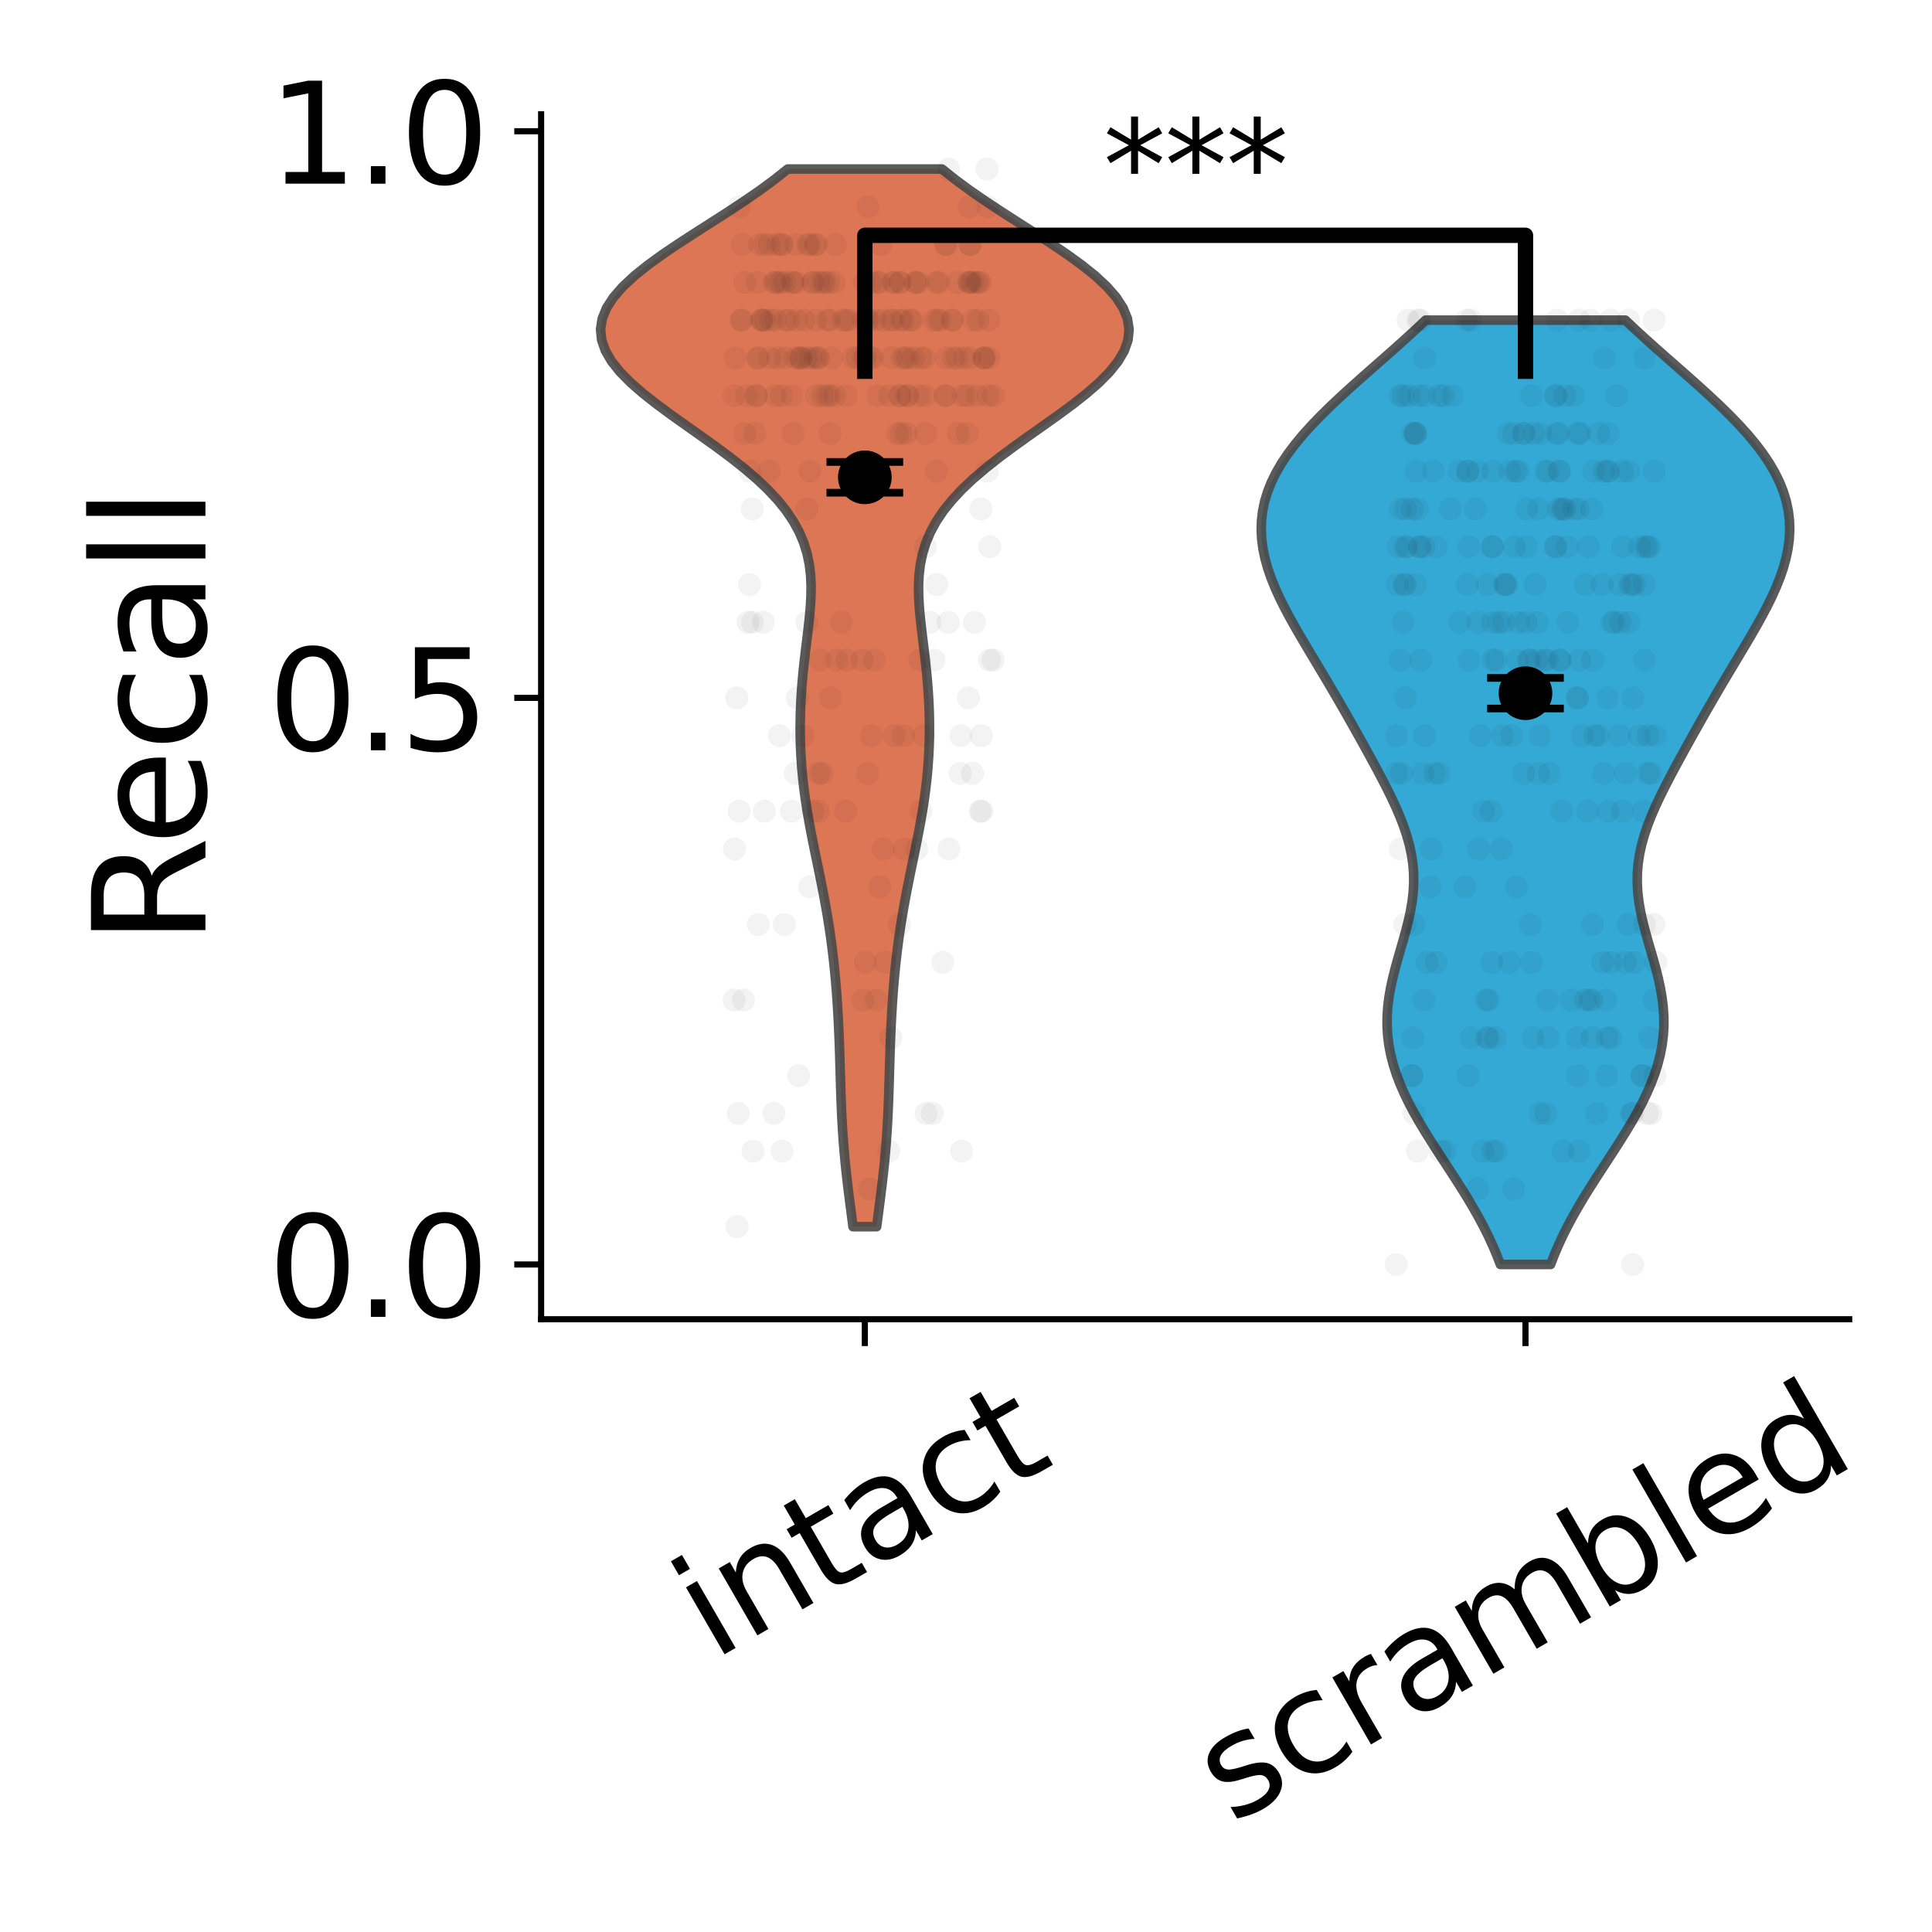 <?xml version="1.0" encoding="utf-8" standalone="no"?>
<!DOCTYPE svg PUBLIC "-//W3C//DTD SVG 1.1//EN"
  "http://www.w3.org/Graphics/SVG/1.1/DTD/svg11.dtd">
<svg xmlns:xlink="http://www.w3.org/1999/xlink" width="252pt" height="252pt" viewBox="0 0 252 252" xmlns="http://www.w3.org/2000/svg" version="1.1">
 <defs>
  <style type="text/css">*{stroke-linejoin: round; stroke-linecap: butt}</style>
 </defs>
 <g id="figure_1">
  <g id="patch_1">
   <path d="M 0 252 
L 252 252 
L 252 0 
L 0 0 
L 0 252 
z
" style="fill: none"/>
  </g>
  <g id="axes_1">
   <g id="patch_2">
    <path d="M 70.58 172.075 
L 241.2 172.075 
L 241.2 14.903 
L 70.58 14.903 
L 70.58 172.075 
z
" style="fill: none"/>
   </g>
   <g id="FillBetweenPolyCollection_1">
    <defs>
     <path id="m86b490e9d1" d="M 114.344 -91.996 
L 111.264 -91.996 
L 111.082 -93.39 
L 110.899 -94.783 
L 110.721 -96.177 
L 110.55 -97.57 
L 110.39 -98.964 
L 110.244 -100.357 
L 110.114 -101.751 
L 110 -103.144 
L 109.904 -104.538 
L 109.823 -105.931 
L 109.756 -107.325 
L 109.702 -108.718 
L 109.655 -110.112 
L 109.613 -111.505 
L 109.573 -112.899 
L 109.532 -114.292 
L 109.485 -115.686 
L 109.431 -117.079 
L 109.368 -118.473 
L 109.294 -119.866 
L 109.208 -121.26 
L 109.108 -122.653 
L 108.993 -124.047 
L 108.863 -125.44 
L 108.716 -126.834 
L 108.551 -128.227 
L 108.368 -129.621 
L 108.165 -131.014 
L 107.943 -132.408 
L 107.703 -133.801 
L 107.447 -135.195 
L 107.176 -136.588 
L 106.895 -137.982 
L 106.608 -139.375 
L 106.32 -140.769 
L 106.036 -142.162 
L 105.762 -143.556 
L 105.504 -144.949 
L 105.265 -146.343 
L 105.05 -147.736 
L 104.862 -149.13 
L 104.703 -150.523 
L 104.575 -151.917 
L 104.478 -153.31 
L 104.411 -154.704 
L 104.376 -156.097 
L 104.371 -157.491 
L 104.395 -158.884 
L 104.449 -160.278 
L 104.53 -161.671 
L 104.637 -163.065 
L 104.767 -164.458 
L 104.917 -165.852 
L 105.081 -167.245 
L 105.253 -168.639 
L 105.421 -170.032 
L 105.575 -171.426 
L 105.7 -172.819 
L 105.779 -174.213 
L 105.796 -175.606 
L 105.731 -177 
L 105.563 -178.393 
L 105.274 -179.787 
L 104.844 -181.18 
L 104.258 -182.574 
L 103.503 -183.967 
L 102.568 -185.361 
L 101.45 -186.754 
L 100.15 -188.148 
L 98.677 -189.541 
L 97.044 -190.935 
L 95.276 -192.328 
L 93.4 -193.722 
L 91.453 -195.115 
L 89.478 -196.509 
L 87.521 -197.902 
L 85.633 -199.296 
L 83.864 -200.689 
L 82.267 -202.083 
L 80.889 -203.476 
L 79.774 -204.87 
L 78.96 -206.263 
L 78.474 -207.657 
L 78.335 -209.05 
L 78.552 -210.444 
L 79.121 -211.837 
L 80.028 -213.231 
L 81.247 -214.624 
L 82.744 -216.018 
L 84.479 -217.411 
L 86.403 -218.805 
L 88.465 -220.199 
L 90.613 -221.592 
L 92.796 -222.986 
L 94.966 -224.379 
L 97.078 -225.773 
L 99.097 -227.166 
L 100.993 -228.56 
L 102.741 -229.953 
L 122.867 -229.953 
L 122.867 -229.953 
L 124.616 -228.56 
L 126.511 -227.166 
L 128.53 -225.773 
L 130.643 -224.379 
L 132.812 -222.986 
L 134.995 -221.592 
L 137.143 -220.199 
L 139.206 -218.805 
L 141.129 -217.411 
L 142.864 -216.018 
L 144.362 -214.624 
L 145.581 -213.231 
L 146.487 -211.837 
L 147.056 -210.444 
L 147.273 -209.05 
L 147.134 -207.657 
L 146.649 -206.263 
L 145.834 -204.87 
L 144.72 -203.476 
L 143.342 -202.083 
L 141.744 -200.689 
L 139.976 -199.296 
L 138.087 -197.902 
L 136.13 -196.509 
L 134.155 -195.115 
L 132.208 -193.722 
L 130.333 -192.328 
L 128.564 -190.935 
L 126.932 -189.541 
L 125.458 -188.148 
L 124.158 -186.754 
L 123.04 -185.361 
L 122.106 -183.967 
L 121.35 -182.574 
L 120.764 -181.18 
L 120.335 -179.787 
L 120.045 -178.393 
L 119.878 -177 
L 119.812 -175.606 
L 119.829 -174.213 
L 119.909 -172.819 
L 120.034 -171.426 
L 120.187 -170.032 
L 120.356 -168.639 
L 120.527 -167.245 
L 120.691 -165.852 
L 120.841 -164.458 
L 120.972 -163.065 
L 121.079 -161.671 
L 121.16 -160.278 
L 121.213 -158.884 
L 121.237 -157.491 
L 121.232 -156.097 
L 121.197 -154.704 
L 121.131 -153.31 
L 121.033 -151.917 
L 120.905 -150.523 
L 120.746 -149.13 
L 120.558 -147.736 
L 120.343 -146.343 
L 120.104 -144.949 
L 119.846 -143.556 
L 119.572 -142.162 
L 119.288 -140.769 
L 119 -139.375 
L 118.713 -137.982 
L 118.432 -136.588 
L 118.162 -135.195 
L 117.905 -133.801 
L 117.665 -132.408 
L 117.443 -131.014 
L 117.241 -129.621 
L 117.057 -128.227 
L 116.892 -126.834 
L 116.745 -125.44 
L 116.615 -124.047 
L 116.5 -122.653 
L 116.4 -121.26 
L 116.314 -119.866 
L 116.24 -118.473 
L 116.177 -117.079 
L 116.123 -115.686 
L 116.077 -114.292 
L 116.035 -112.899 
L 115.995 -111.505 
L 115.953 -110.112 
L 115.907 -108.718 
L 115.852 -107.325 
L 115.785 -105.931 
L 115.705 -104.538 
L 115.608 -103.144 
L 115.495 -101.751 
L 115.364 -100.357 
L 115.218 -98.964 
L 115.058 -97.57 
L 114.887 -96.177 
L 114.709 -94.783 
L 114.526 -93.39 
L 114.344 -91.996 
z
" style="stroke: #484848; stroke-opacity: 0.9; stroke-width: 1.25"/>
    </defs>
    <g clip-path="url(#p0d8bbfe2fa)">
     <use xlink:href="#m86b490e9d1" x="0" y="252" style="fill: #d86743; fill-opacity: 0.9; stroke: #484848; stroke-opacity: 0.9; stroke-width: 1.25"/>
    </g>
   </g>
   <g id="FillBetweenPolyCollection_2">
    <defs>
     <path id="m9811ad82de" d="M 202.25 -87.069 
L 195.702 -87.069 
L 195.22 -88.313 
L 194.692 -89.558 
L 194.116 -90.802 
L 193.494 -92.046 
L 192.828 -93.29 
L 192.121 -94.534 
L 191.38 -95.779 
L 190.609 -97.023 
L 189.815 -98.267 
L 189.008 -99.511 
L 188.195 -100.755 
L 187.386 -102 
L 186.589 -103.244 
L 185.815 -104.488 
L 185.072 -105.732 
L 184.369 -106.976 
L 183.713 -108.221 
L 183.114 -109.465 
L 182.577 -110.709 
L 182.108 -111.953 
L 181.713 -113.197 
L 181.395 -114.442 
L 181.157 -115.686 
L 181.001 -116.93 
L 180.927 -118.174 
L 180.932 -119.418 
L 181.014 -120.663 
L 181.167 -121.907 
L 181.384 -123.151 
L 181.654 -124.395 
L 181.968 -125.639 
L 182.311 -126.884 
L 182.671 -128.128 
L 183.031 -129.372 
L 183.377 -130.616 
L 183.694 -131.86 
L 183.966 -133.105 
L 184.181 -134.349 
L 184.328 -135.593 
L 184.398 -136.837 
L 184.385 -138.081 
L 184.285 -139.326 
L 184.099 -140.57 
L 183.829 -141.814 
L 183.48 -143.058 
L 183.059 -144.302 
L 182.575 -145.547 
L 182.037 -146.791 
L 181.456 -148.035 
L 180.84 -149.279 
L 180.198 -150.523 
L 179.538 -151.768 
L 178.864 -153.012 
L 178.182 -154.256 
L 177.493 -155.5 
L 176.797 -156.744 
L 176.096 -157.989 
L 175.388 -159.233 
L 174.673 -160.477 
L 173.949 -161.721 
L 173.216 -162.965 
L 172.477 -164.21 
L 171.732 -165.454 
L 170.986 -166.698 
L 170.244 -167.942 
L 169.511 -169.186 
L 168.796 -170.431 
L 168.106 -171.675 
L 167.45 -172.919 
L 166.837 -174.163 
L 166.278 -175.407 
L 165.78 -176.652 
L 165.352 -177.896 
L 165.004 -179.14 
L 164.742 -180.384 
L 164.575 -181.628 
L 164.507 -182.873 
L 164.545 -184.117 
L 164.694 -185.361 
L 164.956 -186.605 
L 165.334 -187.849 
L 165.828 -189.094 
L 166.438 -190.338 
L 167.162 -191.582 
L 167.996 -192.826 
L 168.935 -194.07 
L 169.97 -195.315 
L 171.093 -196.559 
L 172.295 -197.803 
L 173.563 -199.047 
L 174.887 -200.291 
L 176.252 -201.536 
L 177.647 -202.78 
L 179.058 -204.024 
L 180.474 -205.268 
L 181.882 -206.512 
L 183.271 -207.757 
L 184.632 -209.001 
L 185.954 -210.245 
L 211.998 -210.245 
L 211.998 -210.245 
L 213.32 -209.001 
L 214.68 -207.757 
L 216.07 -206.512 
L 217.478 -205.268 
L 218.894 -204.024 
L 220.305 -202.78 
L 221.7 -201.536 
L 223.065 -200.291 
L 224.388 -199.047 
L 225.657 -197.803 
L 226.858 -196.559 
L 227.982 -195.315 
L 229.017 -194.07 
L 229.955 -192.826 
L 230.789 -191.582 
L 231.513 -190.338 
L 232.124 -189.094 
L 232.618 -187.849 
L 232.996 -186.605 
L 233.258 -185.361 
L 233.406 -184.117 
L 233.445 -182.873 
L 233.377 -181.628 
L 233.209 -180.384 
L 232.948 -179.14 
L 232.599 -177.896 
L 232.172 -176.652 
L 231.674 -175.407 
L 231.114 -174.163 
L 230.502 -172.919 
L 229.846 -171.675 
L 229.156 -170.431 
L 228.441 -169.186 
L 227.708 -167.942 
L 226.966 -166.698 
L 226.22 -165.454 
L 225.475 -164.21 
L 224.735 -162.965 
L 224.003 -161.721 
L 223.279 -160.477 
L 222.563 -159.233 
L 221.855 -157.989 
L 221.154 -156.744 
L 220.459 -155.5 
L 219.77 -154.256 
L 219.087 -153.012 
L 218.414 -151.768 
L 217.754 -150.523 
L 217.112 -149.279 
L 216.496 -148.035 
L 215.915 -146.791 
L 215.377 -145.547 
L 214.893 -144.302 
L 214.472 -143.058 
L 214.123 -141.814 
L 213.853 -140.57 
L 213.666 -139.326 
L 213.567 -138.081 
L 213.554 -136.837 
L 213.623 -135.593 
L 213.771 -134.349 
L 213.986 -133.105 
L 214.258 -131.86 
L 214.575 -130.616 
L 214.921 -129.372 
L 215.281 -128.128 
L 215.64 -126.884 
L 215.984 -125.639 
L 216.297 -124.395 
L 216.568 -123.151 
L 216.784 -121.907 
L 216.937 -120.663 
L 217.019 -119.418 
L 217.025 -118.174 
L 216.951 -116.93 
L 216.795 -115.686 
L 216.557 -114.442 
L 216.239 -113.197 
L 215.844 -111.953 
L 215.375 -110.709 
L 214.838 -109.465 
L 214.238 -108.221 
L 213.583 -106.976 
L 212.88 -105.732 
L 212.137 -104.488 
L 211.362 -103.244 
L 210.566 -102 
L 209.757 -100.755 
L 208.944 -99.511 
L 208.136 -98.267 
L 207.343 -97.023 
L 206.572 -95.779 
L 205.83 -94.534 
L 205.124 -93.29 
L 204.458 -92.046 
L 203.836 -90.802 
L 203.26 -89.558 
L 202.731 -88.313 
L 202.25 -87.069 
z
" style="stroke: #484848; stroke-opacity: 0.9; stroke-width: 1.25"/>
    </defs>
    <g clip-path="url(#p0d8bbfe2fa)">
     <use xlink:href="#m9811ad82de" x="0" y="252" style="fill: #1ea0d1; fill-opacity: 0.9; stroke: #484848; stroke-opacity: 0.9; stroke-width: 1.25"/>
    </g>
   </g>
   <g id="matplotlib.axis_1">
    <g id="xtick_1">
     <g id="line2d_1">
      <defs>
       <path id="me0232f9742" d="M 0 0 
L 0 3.5 
" style="stroke: #000000; stroke-width: 0.8"/>
      </defs>
      <g>
       <use xlink:href="#me0232f9742" x="112.804" y="172.075" style="stroke: #000000; stroke-width: 0.8"/>
      </g>
     </g>
     <g id="text_1">
      <!-- intact -->
      <g transform="translate(93.009 216.644) rotate(-30) scale(0.18 -0.18)">
       <defs>
        <path id="DejaVuSans-69" d="M 603 3500 
L 1178 3500 
L 1178 0 
L 603 0 
L 603 3500 
z
M 603 4863 
L 1178 4863 
L 1178 4134 
L 603 4134 
L 603 4863 
z
" transform="scale(0.016)"/>
        <path id="DejaVuSans-6e" d="M 3513 2113 
L 3513 0 
L 2938 0 
L 2938 2094 
Q 2938 2591 2744 2837 
Q 2550 3084 2163 3084 
Q 1697 3084 1428 2787 
Q 1159 2491 1159 1978 
L 1159 0 
L 581 0 
L 581 3500 
L 1159 3500 
L 1159 2956 
Q 1366 3272 1645 3428 
Q 1925 3584 2291 3584 
Q 2894 3584 3203 3211 
Q 3513 2838 3513 2113 
z
" transform="scale(0.016)"/>
        <path id="DejaVuSans-74" d="M 1172 4494 
L 1172 3500 
L 2356 3500 
L 2356 3053 
L 1172 3053 
L 1172 1153 
Q 1172 725 1289 603 
Q 1406 481 1766 481 
L 2356 481 
L 2356 0 
L 1766 0 
Q 1100 0 847 248 
Q 594 497 594 1153 
L 594 3053 
L 172 3053 
L 172 3500 
L 594 3500 
L 594 4494 
L 1172 4494 
z
" transform="scale(0.016)"/>
        <path id="DejaVuSans-61" d="M 2194 1759 
Q 1497 1759 1228 1600 
Q 959 1441 959 1056 
Q 959 750 1161 570 
Q 1363 391 1709 391 
Q 2188 391 2477 730 
Q 2766 1069 2766 1631 
L 2766 1759 
L 2194 1759 
z
M 3341 1997 
L 3341 0 
L 2766 0 
L 2766 531 
Q 2569 213 2275 61 
Q 1981 -91 1556 -91 
Q 1019 -91 701 211 
Q 384 513 384 1019 
Q 384 1609 779 1909 
Q 1175 2209 1959 2209 
L 2766 2209 
L 2766 2266 
Q 2766 2663 2505 2880 
Q 2244 3097 1772 3097 
Q 1472 3097 1187 3025 
Q 903 2953 641 2809 
L 641 3341 
Q 956 3463 1253 3523 
Q 1550 3584 1831 3584 
Q 2591 3584 2966 3190 
Q 3341 2797 3341 1997 
z
" transform="scale(0.016)"/>
        <path id="DejaVuSans-63" d="M 3122 3366 
L 3122 2828 
Q 2878 2963 2633 3030 
Q 2388 3097 2138 3097 
Q 1578 3097 1268 2742 
Q 959 2388 959 1747 
Q 959 1106 1268 751 
Q 1578 397 2138 397 
Q 2388 397 2633 464 
Q 2878 531 3122 666 
L 3122 134 
Q 2881 22 2623 -34 
Q 2366 -91 2075 -91 
Q 1284 -91 818 406 
Q 353 903 353 1747 
Q 353 2603 823 3093 
Q 1294 3584 2113 3584 
Q 2378 3584 2631 3529 
Q 2884 3475 3122 3366 
z
" transform="scale(0.016)"/>
       </defs>
       <use xlink:href="#DejaVuSans-69"/>
       <use xlink:href="#DejaVuSans-6e" transform="translate(27.783 0)"/>
       <use xlink:href="#DejaVuSans-74" transform="translate(91.162 0)"/>
       <use xlink:href="#DejaVuSans-61" transform="translate(130.371 0)"/>
       <use xlink:href="#DejaVuSans-63" transform="translate(191.65 0)"/>
       <use xlink:href="#DejaVuSans-74" transform="translate(246.631 0)"/>
      </g>
     </g>
    </g>
    <g id="xtick_2">
     <g id="line2d_2">
      <g>
       <use xlink:href="#me0232f9742" x="198.976" y="172.075" style="stroke: #000000; stroke-width: 0.8"/>
      </g>
     </g>
     <g id="text_2">
      <!-- scrambled -->
      <g transform="translate(160.683 238.004) rotate(-30) scale(0.18 -0.18)">
       <defs>
        <path id="DejaVuSans-73" d="M 2834 3397 
L 2834 2853 
Q 2591 2978 2328 3040 
Q 2066 3103 1784 3103 
Q 1356 3103 1142 2972 
Q 928 2841 928 2578 
Q 928 2378 1081 2264 
Q 1234 2150 1697 2047 
L 1894 2003 
Q 2506 1872 2764 1633 
Q 3022 1394 3022 966 
Q 3022 478 2636 193 
Q 2250 -91 1575 -91 
Q 1294 -91 989 -36 
Q 684 19 347 128 
L 347 722 
Q 666 556 975 473 
Q 1284 391 1588 391 
Q 1994 391 2212 530 
Q 2431 669 2431 922 
Q 2431 1156 2273 1281 
Q 2116 1406 1581 1522 
L 1381 1569 
Q 847 1681 609 1914 
Q 372 2147 372 2553 
Q 372 3047 722 3315 
Q 1072 3584 1716 3584 
Q 2034 3584 2315 3537 
Q 2597 3491 2834 3397 
z
" transform="scale(0.016)"/>
        <path id="DejaVuSans-72" d="M 2631 2963 
Q 2534 3019 2420 3045 
Q 2306 3072 2169 3072 
Q 1681 3072 1420 2755 
Q 1159 2438 1159 1844 
L 1159 0 
L 581 0 
L 581 3500 
L 1159 3500 
L 1159 2956 
Q 1341 3275 1631 3429 
Q 1922 3584 2338 3584 
Q 2397 3584 2469 3576 
Q 2541 3569 2628 3553 
L 2631 2963 
z
" transform="scale(0.016)"/>
        <path id="DejaVuSans-6d" d="M 3328 2828 
Q 3544 3216 3844 3400 
Q 4144 3584 4550 3584 
Q 5097 3584 5394 3201 
Q 5691 2819 5691 2113 
L 5691 0 
L 5113 0 
L 5113 2094 
Q 5113 2597 4934 2840 
Q 4756 3084 4391 3084 
Q 3944 3084 3684 2787 
Q 3425 2491 3425 1978 
L 3425 0 
L 2847 0 
L 2847 2094 
Q 2847 2600 2669 2842 
Q 2491 3084 2119 3084 
Q 1678 3084 1418 2786 
Q 1159 2488 1159 1978 
L 1159 0 
L 581 0 
L 581 3500 
L 1159 3500 
L 1159 2956 
Q 1356 3278 1631 3431 
Q 1906 3584 2284 3584 
Q 2666 3584 2933 3390 
Q 3200 3197 3328 2828 
z
" transform="scale(0.016)"/>
        <path id="DejaVuSans-62" d="M 3116 1747 
Q 3116 2381 2855 2742 
Q 2594 3103 2138 3103 
Q 1681 3103 1420 2742 
Q 1159 2381 1159 1747 
Q 1159 1113 1420 752 
Q 1681 391 2138 391 
Q 2594 391 2855 752 
Q 3116 1113 3116 1747 
z
M 1159 2969 
Q 1341 3281 1617 3432 
Q 1894 3584 2278 3584 
Q 2916 3584 3314 3078 
Q 3713 2572 3713 1747 
Q 3713 922 3314 415 
Q 2916 -91 2278 -91 
Q 1894 -91 1617 61 
Q 1341 213 1159 525 
L 1159 0 
L 581 0 
L 581 4863 
L 1159 4863 
L 1159 2969 
z
" transform="scale(0.016)"/>
        <path id="DejaVuSans-6c" d="M 603 4863 
L 1178 4863 
L 1178 0 
L 603 0 
L 603 4863 
z
" transform="scale(0.016)"/>
        <path id="DejaVuSans-65" d="M 3597 1894 
L 3597 1613 
L 953 1613 
Q 991 1019 1311 708 
Q 1631 397 2203 397 
Q 2534 397 2845 478 
Q 3156 559 3463 722 
L 3463 178 
Q 3153 47 2828 -22 
Q 2503 -91 2169 -91 
Q 1331 -91 842 396 
Q 353 884 353 1716 
Q 353 2575 817 3079 
Q 1281 3584 2069 3584 
Q 2775 3584 3186 3129 
Q 3597 2675 3597 1894 
z
M 3022 2063 
Q 3016 2534 2758 2815 
Q 2500 3097 2075 3097 
Q 1594 3097 1305 2825 
Q 1016 2553 972 2059 
L 3022 2063 
z
" transform="scale(0.016)"/>
        <path id="DejaVuSans-64" d="M 2906 2969 
L 2906 4863 
L 3481 4863 
L 3481 0 
L 2906 0 
L 2906 525 
Q 2725 213 2448 61 
Q 2172 -91 1784 -91 
Q 1150 -91 751 415 
Q 353 922 353 1747 
Q 353 2572 751 3078 
Q 1150 3584 1784 3584 
Q 2172 3584 2448 3432 
Q 2725 3281 2906 2969 
z
M 947 1747 
Q 947 1113 1208 752 
Q 1469 391 1925 391 
Q 2381 391 2643 752 
Q 2906 1113 2906 1747 
Q 2906 2381 2643 2742 
Q 2381 3103 1925 3103 
Q 1469 3103 1208 2742 
Q 947 2381 947 1747 
z
" transform="scale(0.016)"/>
       </defs>
       <use xlink:href="#DejaVuSans-73"/>
       <use xlink:href="#DejaVuSans-63" transform="translate(52.1 0)"/>
       <use xlink:href="#DejaVuSans-72" transform="translate(107.08 0)"/>
       <use xlink:href="#DejaVuSans-61" transform="translate(148.193 0)"/>
       <use xlink:href="#DejaVuSans-6d" transform="translate(209.473 0)"/>
       <use xlink:href="#DejaVuSans-62" transform="translate(306.885 0)"/>
       <use xlink:href="#DejaVuSans-6c" transform="translate(370.361 0)"/>
       <use xlink:href="#DejaVuSans-65" transform="translate(398.145 0)"/>
       <use xlink:href="#DejaVuSans-64" transform="translate(459.668 0)"/>
      </g>
     </g>
    </g>
   </g>
   <g id="matplotlib.axis_2">
    <g id="ytick_1">
     <g id="line2d_3">
      <defs>
       <path id="m5fcca39456" d="M 0 0 
L -3.5 0 
" style="stroke: #000000; stroke-width: 0.8"/>
      </defs>
      <g>
       <use xlink:href="#m5fcca39456" x="70.58" y="164.931" style="stroke: #000000; stroke-width: 0.8"/>
      </g>
     </g>
     <g id="text_3">
      <!-- 0.0 -->
      <g transform="translate(34.954 171.769) scale(0.18 -0.18)">
       <defs>
        <path id="DejaVuSans-30" d="M 2034 4250 
Q 1547 4250 1301 3770 
Q 1056 3291 1056 2328 
Q 1056 1369 1301 889 
Q 1547 409 2034 409 
Q 2525 409 2770 889 
Q 3016 1369 3016 2328 
Q 3016 3291 2770 3770 
Q 2525 4250 2034 4250 
z
M 2034 4750 
Q 2819 4750 3233 4129 
Q 3647 3509 3647 2328 
Q 3647 1150 3233 529 
Q 2819 -91 2034 -91 
Q 1250 -91 836 529 
Q 422 1150 422 2328 
Q 422 3509 836 4129 
Q 1250 4750 2034 4750 
z
" transform="scale(0.016)"/>
        <path id="DejaVuSans-2e" d="M 684 794 
L 1344 794 
L 1344 0 
L 684 0 
L 684 794 
z
" transform="scale(0.016)"/>
       </defs>
       <use xlink:href="#DejaVuSans-30"/>
       <use xlink:href="#DejaVuSans-2e" transform="translate(63.623 0)"/>
       <use xlink:href="#DejaVuSans-30" transform="translate(95.41 0)"/>
      </g>
     </g>
    </g>
    <g id="ytick_2">
     <g id="line2d_4">
      <g>
       <use xlink:href="#m5fcca39456" x="70.58" y="91.025" style="stroke: #000000; stroke-width: 0.8"/>
      </g>
     </g>
     <g id="text_4">
      <!-- 0.5 -->
      <g transform="translate(34.954 97.864) scale(0.18 -0.18)">
       <defs>
        <path id="DejaVuSans-35" d="M 691 4666 
L 3169 4666 
L 3169 4134 
L 1269 4134 
L 1269 2991 
Q 1406 3038 1543 3061 
Q 1681 3084 1819 3084 
Q 2600 3084 3056 2656 
Q 3513 2228 3513 1497 
Q 3513 744 3044 326 
Q 2575 -91 1722 -91 
Q 1428 -91 1123 -41 
Q 819 9 494 109 
L 494 744 
Q 775 591 1075 516 
Q 1375 441 1709 441 
Q 2250 441 2565 725 
Q 2881 1009 2881 1497 
Q 2881 1984 2565 2268 
Q 2250 2553 1709 2553 
Q 1456 2553 1204 2497 
Q 953 2441 691 2322 
L 691 4666 
z
" transform="scale(0.016)"/>
       </defs>
       <use xlink:href="#DejaVuSans-30"/>
       <use xlink:href="#DejaVuSans-2e" transform="translate(63.623 0)"/>
       <use xlink:href="#DejaVuSans-35" transform="translate(95.41 0)"/>
      </g>
     </g>
    </g>
    <g id="ytick_3">
     <g id="line2d_5">
      <g>
       <use xlink:href="#m5fcca39456" x="70.58" y="17.12" style="stroke: #000000; stroke-width: 0.8"/>
      </g>
     </g>
     <g id="text_5">
      <!-- 1.0 -->
      <g transform="translate(34.954 23.959) scale(0.18 -0.18)">
       <defs>
        <path id="DejaVuSans-31" d="M 794 531 
L 1825 531 
L 1825 4091 
L 703 3866 
L 703 4441 
L 1819 4666 
L 2450 4666 
L 2450 531 
L 3481 531 
L 3481 0 
L 794 0 
L 794 531 
z
" transform="scale(0.016)"/>
       </defs>
       <use xlink:href="#DejaVuSans-31"/>
       <use xlink:href="#DejaVuSans-2e" transform="translate(63.623 0)"/>
       <use xlink:href="#DejaVuSans-30" transform="translate(95.41 0)"/>
      </g>
     </g>
    </g>
    <g id="text_6">
     <!-- Recall -->
     <g transform="translate(26.795 123.323) rotate(-90) scale(0.2 -0.2)">
      <defs>
       <path id="DejaVuSans-52" d="M 2841 2188 
Q 3044 2119 3236 1894 
Q 3428 1669 3622 1275 
L 4263 0 
L 3584 0 
L 2988 1197 
Q 2756 1666 2539 1819 
Q 2322 1972 1947 1972 
L 1259 1972 
L 1259 0 
L 628 0 
L 628 4666 
L 2053 4666 
Q 2853 4666 3247 4331 
Q 3641 3997 3641 3322 
Q 3641 2881 3436 2590 
Q 3231 2300 2841 2188 
z
M 1259 4147 
L 1259 2491 
L 2053 2491 
Q 2509 2491 2742 2702 
Q 2975 2913 2975 3322 
Q 2975 3731 2742 3939 
Q 2509 4147 2053 4147 
L 1259 4147 
z
" transform="scale(0.016)"/>
      </defs>
      <use xlink:href="#DejaVuSans-52"/>
      <use xlink:href="#DejaVuSans-65" transform="translate(64.982 0)"/>
      <use xlink:href="#DejaVuSans-63" transform="translate(126.506 0)"/>
      <use xlink:href="#DejaVuSans-61" transform="translate(181.486 0)"/>
      <use xlink:href="#DejaVuSans-6c" transform="translate(242.766 0)"/>
      <use xlink:href="#DejaVuSans-6c" transform="translate(270.549 0)"/>
     </g>
    </g>
   </g>
   <g id="line2d_6">
    <path d="M 112.804 48.428 
L 112.804 30.691 
L 198.976 30.691 
L 198.976 48.428 
" style="fill: none; stroke: #000000; stroke-width: 2; stroke-linecap: square"/>
   </g>
   <g id="patch_3">
    <path d="M 70.58 172.075 
L 70.58 14.903 
" style="fill: none; stroke: #000000; stroke-width: 0.8; stroke-linejoin: miter; stroke-linecap: square"/>
   </g>
   <g id="patch_4">
    <path d="M 70.58 172.075 
L 241.2 172.075 
" style="fill: none; stroke: #000000; stroke-width: 0.8; stroke-linejoin: miter; stroke-linecap: square"/>
   </g>
   <g id="PathCollection_1">
    <defs>
     <path id="m6934b303a8" d="M 0 1.5 
C 0.398 1.5 0.779 1.342 1.061 1.061 
C 1.342 0.779 1.5 0.398 1.5 0 
C 1.5 -0.398 1.342 -0.779 1.061 -1.061 
C 0.779 -1.342 0.398 -1.5 0 -1.5 
C -0.398 -1.5 -0.779 -1.342 -1.061 -1.061 
C -1.342 -0.779 -1.5 -0.398 -1.5 0 
C -1.5 0.398 -1.342 0.779 -1.061 1.061 
C -0.779 1.342 -0.398 1.5 0 1.5 
z
"/>
    </defs>
    <g clip-path="url(#p0d8bbfe2fa)">
     <use xlink:href="#m6934b303a8" x="108.48" y="46.682" style="fill-opacity: 0.05"/>
     <use xlink:href="#m6934b303a8" x="128.34" y="46.682" style="fill-opacity: 0.05"/>
     <use xlink:href="#m6934b303a8" x="120.801" y="145.223" style="fill-opacity: 0.05"/>
     <use xlink:href="#m6934b303a8" x="116.205" y="135.369" style="fill-opacity: 0.05"/>
     <use xlink:href="#m6934b303a8" x="100.948" y="145.223" style="fill-opacity: 0.05"/>
     <use xlink:href="#m6934b303a8" x="100.947" y="36.828" style="fill-opacity: 0.05"/>
     <use xlink:href="#m6934b303a8" x="97.572" y="81.171" style="fill-opacity: 0.05"/>
     <use xlink:href="#m6934b303a8" x="125.426" y="150.15" style="fill-opacity: 0.05"/>
     <use xlink:href="#m6934b303a8" x="116.289" y="46.682" style="fill-opacity: 0.05"/>
     <use xlink:href="#m6934b303a8" x="119.976" y="86.098" style="fill-opacity: 0.05"/>
     <use xlink:href="#m6934b303a8" x="96.279" y="145.223" style="fill-opacity: 0.05"/>
     <use xlink:href="#m6934b303a8" x="129.001" y="46.682" style="fill-opacity: 0.05"/>
     <use xlink:href="#m6934b303a8" x="124.263" y="41.755" style="fill-opacity: 0.05"/>
     <use xlink:href="#m6934b303a8" x="102.889" y="41.755" style="fill-opacity: 0.05"/>
     <use xlink:href="#m6934b303a8" x="101.837" y="36.828" style="fill-opacity: 0.05"/>
     <use xlink:href="#m6934b303a8" x="101.892" y="51.609" style="fill-opacity: 0.05"/>
     <use xlink:href="#m6934b303a8" x="106.057" y="105.807" style="fill-opacity: 0.05"/>
     <use xlink:href="#m6934b303a8" x="113.657" y="95.952" style="fill-opacity: 0.05"/>
     <use xlink:href="#m6934b303a8" x="110.458" y="86.098" style="fill-opacity: 0.05"/>
     <use xlink:href="#m6934b303a8" x="105.608" y="115.661" style="fill-opacity: 0.05"/>
     <use xlink:href="#m6934b303a8" x="116.66" y="95.952" style="fill-opacity: 0.05"/>
     <use xlink:href="#m6934b303a8" x="100.378" y="31.901" style="fill-opacity: 0.05"/>
     <use xlink:href="#m6934b303a8" x="105.64" y="61.463" style="fill-opacity: 0.05"/>
     <use xlink:href="#m6934b303a8" x="108.198" y="41.755" style="fill-opacity: 0.05"/>
     <use xlink:href="#m6934b303a8" x="111.29" y="46.682" style="fill-opacity: 0.05"/>
     <use xlink:href="#m6934b303a8" x="122.634" y="41.755" style="fill-opacity: 0.05"/>
     <use xlink:href="#m6934b303a8" x="102.452" y="41.755" style="fill-opacity: 0.05"/>
     <use xlink:href="#m6934b303a8" x="113.295" y="41.755" style="fill-opacity: 0.05"/>
     <use xlink:href="#m6934b303a8" x="115.99" y="51.609" style="fill-opacity: 0.05"/>
     <use xlink:href="#m6934b303a8" x="97.171" y="36.828" style="fill-opacity: 0.05"/>
     <use xlink:href="#m6934b303a8" x="116.511" y="36.828" style="fill-opacity: 0.05"/>
     <use xlink:href="#m6934b303a8" x="101.448" y="46.682" style="fill-opacity: 0.05"/>
     <use xlink:href="#m6934b303a8" x="97.812" y="61.463" style="fill-opacity: 0.05"/>
     <use xlink:href="#m6934b303a8" x="128.277" y="46.682" style="fill-opacity: 0.05"/>
     <use xlink:href="#m6934b303a8" x="128.854" y="26.974" style="fill-opacity: 0.05"/>
     <use xlink:href="#m6934b303a8" x="123.434" y="31.901" style="fill-opacity: 0.05"/>
     <use xlink:href="#m6934b303a8" x="106.069" y="36.828" style="fill-opacity: 0.05"/>
     <use xlink:href="#m6934b303a8" x="98.936" y="46.682" style="fill-opacity: 0.05"/>
     <use xlink:href="#m6934b303a8" x="119.154" y="46.682" style="fill-opacity: 0.05"/>
     <use xlink:href="#m6934b303a8" x="110.741" y="41.755" style="fill-opacity: 0.05"/>
     <use xlink:href="#m6934b303a8" x="99.776" y="41.755" style="fill-opacity: 0.05"/>
     <use xlink:href="#m6934b303a8" x="112.638" y="46.682" style="fill-opacity: 0.05"/>
     <use xlink:href="#m6934b303a8" x="96.755" y="41.755" style="fill-opacity: 0.05"/>
     <use xlink:href="#m6934b303a8" x="126.913" y="41.755" style="fill-opacity: 0.05"/>
     <use xlink:href="#m6934b303a8" x="104.49" y="46.682" style="fill-opacity: 0.05"/>
     <use xlink:href="#m6934b303a8" x="118.406" y="46.682" style="fill-opacity: 0.05"/>
     <use xlink:href="#m6934b303a8" x="106.314" y="31.901" style="fill-opacity: 0.05"/>
     <use xlink:href="#m6934b303a8" x="113.496" y="46.682" style="fill-opacity: 0.05"/>
     <use xlink:href="#m6934b303a8" x="114.414" y="36.828" style="fill-opacity: 0.05"/>
     <use xlink:href="#m6934b303a8" x="101.941" y="31.901" style="fill-opacity: 0.05"/>
     <use xlink:href="#m6934b303a8" x="128.99" y="41.755" style="fill-opacity: 0.05"/>
     <use xlink:href="#m6934b303a8" x="122.288" y="41.755" style="fill-opacity: 0.05"/>
     <use xlink:href="#m6934b303a8" x="127.953" y="66.39" style="fill-opacity: 0.05"/>
     <use xlink:href="#m6934b303a8" x="126.413" y="26.974" style="fill-opacity: 0.05"/>
     <use xlink:href="#m6934b303a8" x="116.179" y="41.755" style="fill-opacity: 0.05"/>
     <use xlink:href="#m6934b303a8" x="127.346" y="36.828" style="fill-opacity: 0.05"/>
     <use xlink:href="#m6934b303a8" x="98.62" y="51.609" style="fill-opacity: 0.05"/>
     <use xlink:href="#m6934b303a8" x="102.325" y="36.828" style="fill-opacity: 0.05"/>
     <use xlink:href="#m6934b303a8" x="97.129" y="56.536" style="fill-opacity: 0.05"/>
     <use xlink:href="#m6934b303a8" x="106.784" y="36.828" style="fill-opacity: 0.05"/>
     <use xlink:href="#m6934b303a8" x="108.967" y="31.901" style="fill-opacity: 0.05"/>
     <use xlink:href="#m6934b303a8" x="104.923" y="41.755" style="fill-opacity: 0.05"/>
     <use xlink:href="#m6934b303a8" x="124.135" y="41.755" style="fill-opacity: 0.05"/>
     <use xlink:href="#m6934b303a8" x="107.867" y="51.609" style="fill-opacity: 0.05"/>
     <use xlink:href="#m6934b303a8" x="105.253" y="66.39" style="fill-opacity: 0.05"/>
     <use xlink:href="#m6934b303a8" x="114.276" y="130.442" style="fill-opacity: 0.05"/>
     <use xlink:href="#m6934b303a8" x="100.427" y="46.682" style="fill-opacity: 0.05"/>
     <use xlink:href="#m6934b303a8" x="123.22" y="51.609" style="fill-opacity: 0.05"/>
     <use xlink:href="#m6934b303a8" x="98.139" y="81.171" style="fill-opacity: 0.05"/>
     <use xlink:href="#m6934b303a8" x="129.586" y="51.609" style="fill-opacity: 0.05"/>
     <use xlink:href="#m6934b303a8" x="122.188" y="76.244" style="fill-opacity: 0.05"/>
     <use xlink:href="#m6934b303a8" x="102.419" y="46.682" style="fill-opacity: 0.05"/>
     <use xlink:href="#m6934b303a8" x="95.76" y="51.609" style="fill-opacity: 0.05"/>
     <use xlink:href="#m6934b303a8" x="123.678" y="81.171" style="fill-opacity: 0.05"/>
     <use xlink:href="#m6934b303a8" x="119.934" y="51.609" style="fill-opacity: 0.05"/>
     <use xlink:href="#m6934b303a8" x="120.698" y="71.317" style="fill-opacity: 0.05"/>
     <use xlink:href="#m6934b303a8" x="122.154" y="61.463" style="fill-opacity: 0.05"/>
     <use xlink:href="#m6934b303a8" x="98.122" y="66.39" style="fill-opacity: 0.05"/>
     <use xlink:href="#m6934b303a8" x="107.926" y="41.755" style="fill-opacity: 0.05"/>
     <use xlink:href="#m6934b303a8" x="99.564" y="81.171" style="fill-opacity: 0.05"/>
     <use xlink:href="#m6934b303a8" x="125.32" y="95.952" style="fill-opacity: 0.05"/>
     <use xlink:href="#m6934b303a8" x="117.054" y="56.536" style="fill-opacity: 0.05"/>
     <use xlink:href="#m6934b303a8" x="106.975" y="86.098" style="fill-opacity: 0.05"/>
     <use xlink:href="#m6934b303a8" x="97.761" y="76.244" style="fill-opacity: 0.05"/>
     <use xlink:href="#m6934b303a8" x="106.289" y="46.682" style="fill-opacity: 0.05"/>
     <use xlink:href="#m6934b303a8" x="106.778" y="46.682" style="fill-opacity: 0.05"/>
     <use xlink:href="#m6934b303a8" x="120.718" y="56.536" style="fill-opacity: 0.05"/>
     <use xlink:href="#m6934b303a8" x="117.546" y="56.536" style="fill-opacity: 0.05"/>
     <use xlink:href="#m6934b303a8" x="126.151" y="51.609" style="fill-opacity: 0.05"/>
     <use xlink:href="#m6934b303a8" x="111.846" y="46.682" style="fill-opacity: 0.05"/>
     <use xlink:href="#m6934b303a8" x="99.692" y="31.901" style="fill-opacity: 0.05"/>
     <use xlink:href="#m6934b303a8" x="120.154" y="46.682" style="fill-opacity: 0.05"/>
     <use xlink:href="#m6934b303a8" x="121.793" y="41.755" style="fill-opacity: 0.05"/>
     <use xlink:href="#m6934b303a8" x="114.916" y="31.901" style="fill-opacity: 0.05"/>
     <use xlink:href="#m6934b303a8" x="122.144" y="36.828" style="fill-opacity: 0.05"/>
     <use xlink:href="#m6934b303a8" x="112.59" y="41.755" style="fill-opacity: 0.05"/>
     <use xlink:href="#m6934b303a8" x="113.588" y="36.828" style="fill-opacity: 0.05"/>
     <use xlink:href="#m6934b303a8" x="110.307" y="41.755" style="fill-opacity: 0.05"/>
     <use xlink:href="#m6934b303a8" x="96.446" y="26.974" style="fill-opacity: 0.05"/>
     <use xlink:href="#m6934b303a8" x="99.289" y="41.755" style="fill-opacity: 0.05"/>
     <use xlink:href="#m6934b303a8" x="96.653" y="41.755" style="fill-opacity: 0.05"/>
     <use xlink:href="#m6934b303a8" x="117.506" y="41.755" style="fill-opacity: 0.05"/>
     <use xlink:href="#m6934b303a8" x="106.405" y="41.755" style="fill-opacity: 0.05"/>
     <use xlink:href="#m6934b303a8" x="113.1" y="41.755" style="fill-opacity: 0.05"/>
     <use xlink:href="#m6934b303a8" x="126.852" y="100.879" style="fill-opacity: 0.05"/>
     <use xlink:href="#m6934b303a8" x="104.163" y="140.296" style="fill-opacity: 0.05"/>
     <use xlink:href="#m6934b303a8" x="109.715" y="81.171" style="fill-opacity: 0.05"/>
     <use xlink:href="#m6934b303a8" x="121.613" y="145.223" style="fill-opacity: 0.05"/>
     <use xlink:href="#m6934b303a8" x="103.456" y="56.536" style="fill-opacity: 0.05"/>
     <use xlink:href="#m6934b303a8" x="98.223" y="150.15" style="fill-opacity: 0.05"/>
     <use xlink:href="#m6934b303a8" x="105.557" y="31.901" style="fill-opacity: 0.05"/>
     <use xlink:href="#m6934b303a8" x="101.127" y="41.755" style="fill-opacity: 0.05"/>
     <use xlink:href="#m6934b303a8" x="127.615" y="36.828" style="fill-opacity: 0.05"/>
     <use xlink:href="#m6934b303a8" x="123.425" y="51.609" style="fill-opacity: 0.05"/>
     <use xlink:href="#m6934b303a8" x="117.402" y="36.828" style="fill-opacity: 0.05"/>
     <use xlink:href="#m6934b303a8" x="125.608" y="51.609" style="fill-opacity: 0.05"/>
     <use xlink:href="#m6934b303a8" x="123.271" y="31.901" style="fill-opacity: 0.05"/>
     <use xlink:href="#m6934b303a8" x="102.001" y="31.901" style="fill-opacity: 0.05"/>
     <use xlink:href="#m6934b303a8" x="126.335" y="36.828" style="fill-opacity: 0.05"/>
     <use xlink:href="#m6934b303a8" x="114.16" y="41.755" style="fill-opacity: 0.05"/>
     <use xlink:href="#m6934b303a8" x="123.401" y="46.682" style="fill-opacity: 0.05"/>
     <use xlink:href="#m6934b303a8" x="126.457" y="36.828" style="fill-opacity: 0.05"/>
     <use xlink:href="#m6934b303a8" x="106.531" y="51.609" style="fill-opacity: 0.05"/>
     <use xlink:href="#m6934b303a8" x="99.363" y="41.755" style="fill-opacity: 0.05"/>
     <use xlink:href="#m6934b303a8" x="103.426" y="36.828" style="fill-opacity: 0.05"/>
     <use xlink:href="#m6934b303a8" x="110.292" y="105.807" style="fill-opacity: 0.05"/>
     <use xlink:href="#m6934b303a8" x="123.766" y="110.734" style="fill-opacity: 0.05"/>
     <use xlink:href="#m6934b303a8" x="125.238" y="100.879" style="fill-opacity: 0.05"/>
     <use xlink:href="#m6934b303a8" x="95.809" y="110.734" style="fill-opacity: 0.05"/>
     <use xlink:href="#m6934b303a8" x="113.175" y="100.879" style="fill-opacity: 0.05"/>
     <use xlink:href="#m6934b303a8" x="109.957" y="41.755" style="fill-opacity: 0.05"/>
     <use xlink:href="#m6934b303a8" x="103.226" y="105.807" style="fill-opacity: 0.05"/>
     <use xlink:href="#m6934b303a8" x="99.701" y="105.807" style="fill-opacity: 0.05"/>
     <use xlink:href="#m6934b303a8" x="107.207" y="100.879" style="fill-opacity: 0.05"/>
     <use xlink:href="#m6934b303a8" x="128.071" y="105.807" style="fill-opacity: 0.05"/>
     <use xlink:href="#m6934b303a8" x="106.71" y="105.807" style="fill-opacity: 0.05"/>
     <use xlink:href="#m6934b303a8" x="113.452" y="155.077" style="fill-opacity: 0.05"/>
     <use xlink:href="#m6934b303a8" x="119.802" y="36.828" style="fill-opacity: 0.05"/>
     <use xlink:href="#m6934b303a8" x="108.104" y="36.828" style="fill-opacity: 0.05"/>
     <use xlink:href="#m6934b303a8" x="129.066" y="86.098" style="fill-opacity: 0.05"/>
     <use xlink:href="#m6934b303a8" x="128.744" y="22.047" style="fill-opacity: 0.05"/>
     <use xlink:href="#m6934b303a8" x="104.248" y="46.682" style="fill-opacity: 0.05"/>
     <use xlink:href="#m6934b303a8" x="112.709" y="36.828" style="fill-opacity: 0.05"/>
     <use xlink:href="#m6934b303a8" x="105.941" y="36.828" style="fill-opacity: 0.05"/>
     <use xlink:href="#m6934b303a8" x="105.388" y="31.901" style="fill-opacity: 0.05"/>
     <use xlink:href="#m6934b303a8" x="96.841" y="31.901" style="fill-opacity: 0.05"/>
     <use xlink:href="#m6934b303a8" x="116.581" y="36.828" style="fill-opacity: 0.05"/>
     <use xlink:href="#m6934b303a8" x="112.896" y="46.682" style="fill-opacity: 0.05"/>
     <use xlink:href="#m6934b303a8" x="97.344" y="51.609" style="fill-opacity: 0.05"/>
     <use xlink:href="#m6934b303a8" x="105.174" y="46.682" style="fill-opacity: 0.05"/>
     <use xlink:href="#m6934b303a8" x="126.877" y="36.828" style="fill-opacity: 0.05"/>
     <use xlink:href="#m6934b303a8" x="103.827" y="31.901" style="fill-opacity: 0.05"/>
     <use xlink:href="#m6934b303a8" x="100.564" y="41.755" style="fill-opacity: 0.05"/>
     <use xlink:href="#m6934b303a8" x="112.441" y="86.098" style="fill-opacity: 0.05"/>
     <use xlink:href="#m6934b303a8" x="129.544" y="86.098" style="fill-opacity: 0.05"/>
     <use xlink:href="#m6934b303a8" x="103.913" y="41.755" style="fill-opacity: 0.05"/>
     <use xlink:href="#m6934b303a8" x="118.737" y="41.755" style="fill-opacity: 0.05"/>
     <use xlink:href="#m6934b303a8" x="121.822" y="86.098" style="fill-opacity: 0.05"/>
     <use xlink:href="#m6934b303a8" x="103.761" y="46.682" style="fill-opacity: 0.05"/>
     <use xlink:href="#m6934b303a8" x="120.67" y="51.609" style="fill-opacity: 0.05"/>
     <use xlink:href="#m6934b303a8" x="108.247" y="56.536" style="fill-opacity: 0.05"/>
     <use xlink:href="#m6934b303a8" x="117.365" y="51.609" style="fill-opacity: 0.05"/>
     <use xlink:href="#m6934b303a8" x="117.407" y="51.609" style="fill-opacity: 0.05"/>
     <use xlink:href="#m6934b303a8" x="114.037" y="86.098" style="fill-opacity: 0.05"/>
     <use xlink:href="#m6934b303a8" x="98.682" y="51.609" style="fill-opacity: 0.05"/>
     <use xlink:href="#m6934b303a8" x="124.362" y="46.682" style="fill-opacity: 0.05"/>
     <use xlink:href="#m6934b303a8" x="106.627" y="46.682" style="fill-opacity: 0.05"/>
     <use xlink:href="#m6934b303a8" x="101.999" y="150.15" style="fill-opacity: 0.05"/>
     <use xlink:href="#m6934b303a8" x="96.975" y="130.442" style="fill-opacity: 0.05"/>
     <use xlink:href="#m6934b303a8" x="115.937" y="150.15" style="fill-opacity: 0.05"/>
     <use xlink:href="#m6934b303a8" x="118.925" y="41.755" style="fill-opacity: 0.05"/>
     <use xlink:href="#m6934b303a8" x="96.142" y="160.004" style="fill-opacity: 0.05"/>
     <use xlink:href="#m6934b303a8" x="113.221" y="26.974" style="fill-opacity: 0.05"/>
     <use xlink:href="#m6934b303a8" x="103.377" y="36.828" style="fill-opacity: 0.05"/>
     <use xlink:href="#m6934b303a8" x="117.808" y="41.755" style="fill-opacity: 0.05"/>
     <use xlink:href="#m6934b303a8" x="101.58" y="36.828" style="fill-opacity: 0.05"/>
     <use xlink:href="#m6934b303a8" x="119.386" y="36.828" style="fill-opacity: 0.05"/>
     <use xlink:href="#m6934b303a8" x="108.9" y="51.609" style="fill-opacity: 0.05"/>
     <use xlink:href="#m6934b303a8" x="127.858" y="36.828" style="fill-opacity: 0.05"/>
     <use xlink:href="#m6934b303a8" x="100.31" y="61.463" style="fill-opacity: 0.05"/>
     <use xlink:href="#m6934b303a8" x="107.326" y="36.828" style="fill-opacity: 0.05"/>
     <use xlink:href="#m6934b303a8" x="99.481" y="41.755" style="fill-opacity: 0.05"/>
     <use xlink:href="#m6934b303a8" x="127.443" y="51.609" style="fill-opacity: 0.05"/>
     <use xlink:href="#m6934b303a8" x="125.811" y="46.682" style="fill-opacity: 0.05"/>
     <use xlink:href="#m6934b303a8" x="104.461" y="46.682" style="fill-opacity: 0.05"/>
     <use xlink:href="#m6934b303a8" x="118.319" y="51.609" style="fill-opacity: 0.05"/>
     <use xlink:href="#m6934b303a8" x="123.738" y="22.047" style="fill-opacity: 0.05"/>
     <use xlink:href="#m6934b303a8" x="114.707" y="36.828" style="fill-opacity: 0.05"/>
     <use xlink:href="#m6934b303a8" x="113.826" y="46.682" style="fill-opacity: 0.05"/>
     <use xlink:href="#m6934b303a8" x="103.906" y="36.828" style="fill-opacity: 0.05"/>
     <use xlink:href="#m6934b303a8" x="98.779" y="46.682" style="fill-opacity: 0.05"/>
     <use xlink:href="#m6934b303a8" x="126.496" y="46.682" style="fill-opacity: 0.05"/>
     <use xlink:href="#m6934b303a8" x="126.606" y="36.828" style="fill-opacity: 0.05"/>
     <use xlink:href="#m6934b303a8" x="117.392" y="36.828" style="fill-opacity: 0.05"/>
     <use xlink:href="#m6934b303a8" x="107.256" y="51.609" style="fill-opacity: 0.05"/>
     <use xlink:href="#m6934b303a8" x="107.607" y="36.828" style="fill-opacity: 0.05"/>
     <use xlink:href="#m6934b303a8" x="120.593" y="46.682" style="fill-opacity: 0.05"/>
     <use xlink:href="#m6934b303a8" x="126.492" y="31.901" style="fill-opacity: 0.05"/>
     <use xlink:href="#m6934b303a8" x="126.147" y="56.536" style="fill-opacity: 0.05"/>
     <use xlink:href="#m6934b303a8" x="122.451" y="36.828" style="fill-opacity: 0.05"/>
     <use xlink:href="#m6934b303a8" x="117.7" y="46.682" style="fill-opacity: 0.05"/>
     <use xlink:href="#m6934b303a8" x="98.47" y="56.536" style="fill-opacity: 0.05"/>
     <use xlink:href="#m6934b303a8" x="101.141" y="36.828" style="fill-opacity: 0.05"/>
     <use xlink:href="#m6934b303a8" x="126.542" y="31.901" style="fill-opacity: 0.05"/>
     <use xlink:href="#m6934b303a8" x="116.473" y="41.755" style="fill-opacity: 0.05"/>
     <use xlink:href="#m6934b303a8" x="95.887" y="46.682" style="fill-opacity: 0.05"/>
     <use xlink:href="#m6934b303a8" x="99.067" y="31.901" style="fill-opacity: 0.05"/>
     <use xlink:href="#m6934b303a8" x="118.44" y="51.609" style="fill-opacity: 0.05"/>
     <use xlink:href="#m6934b303a8" x="95.744" y="130.442" style="fill-opacity: 0.05"/>
     <use xlink:href="#m6934b303a8" x="101.113" y="51.609" style="fill-opacity: 0.05"/>
     <use xlink:href="#m6934b303a8" x="114.484" y="51.609" style="fill-opacity: 0.05"/>
     <use xlink:href="#m6934b303a8" x="119.419" y="36.828" style="fill-opacity: 0.05"/>
     <use xlink:href="#m6934b303a8" x="118.042" y="46.682" style="fill-opacity: 0.05"/>
     <use xlink:href="#m6934b303a8" x="103.3" y="51.609" style="fill-opacity: 0.05"/>
     <use xlink:href="#m6934b303a8" x="120.118" y="105.807" style="fill-opacity: 0.05"/>
     <use xlink:href="#m6934b303a8" x="103.747" y="100.879" style="fill-opacity: 0.05"/>
     <use xlink:href="#m6934b303a8" x="106.786" y="100.879" style="fill-opacity: 0.05"/>
     <use xlink:href="#m6934b303a8" x="121.3" y="81.171" style="fill-opacity: 0.05"/>
     <use xlink:href="#m6934b303a8" x="117.962" y="110.734" style="fill-opacity: 0.05"/>
     <use xlink:href="#m6934b303a8" x="124.841" y="46.682" style="fill-opacity: 0.05"/>
     <use xlink:href="#m6934b303a8" x="118.237" y="56.536" style="fill-opacity: 0.05"/>
     <use xlink:href="#m6934b303a8" x="115.159" y="41.755" style="fill-opacity: 0.05"/>
     <use xlink:href="#m6934b303a8" x="98.799" y="36.828" style="fill-opacity: 0.05"/>
     <use xlink:href="#m6934b303a8" x="108.244" y="51.609" style="fill-opacity: 0.05"/>
     <use xlink:href="#m6934b303a8" x="104.711" y="95.952" style="fill-opacity: 0.05"/>
     <use xlink:href="#m6934b303a8" x="103.98" y="91.025" style="fill-opacity: 0.05"/>
     <use xlink:href="#m6934b303a8" x="129.108" y="71.317" style="fill-opacity: 0.05"/>
     <use xlink:href="#m6934b303a8" x="109.119" y="86.098" style="fill-opacity: 0.05"/>
     <use xlink:href="#m6934b303a8" x="126.317" y="91.025" style="fill-opacity: 0.05"/>
     <use xlink:href="#m6934b303a8" x="117.324" y="120.588" style="fill-opacity: 0.05"/>
     <use xlink:href="#m6934b303a8" x="122.966" y="125.515" style="fill-opacity: 0.05"/>
     <use xlink:href="#m6934b303a8" x="112.895" y="125.515" style="fill-opacity: 0.05"/>
     <use xlink:href="#m6934b303a8" x="115.455" y="125.515" style="fill-opacity: 0.05"/>
     <use xlink:href="#m6934b303a8" x="112.546" y="130.442" style="fill-opacity: 0.05"/>
     <use xlink:href="#m6934b303a8" x="102.3" y="120.588" style="fill-opacity: 0.05"/>
     <use xlink:href="#m6934b303a8" x="120.472" y="95.952" style="fill-opacity: 0.05"/>
     <use xlink:href="#m6934b303a8" x="105.248" y="81.171" style="fill-opacity: 0.05"/>
     <use xlink:href="#m6934b303a8" x="96.408" y="105.807" style="fill-opacity: 0.05"/>
     <use xlink:href="#m6934b303a8" x="117.818" y="95.952" style="fill-opacity: 0.05"/>
     <use xlink:href="#m6934b303a8" x="101.675" y="95.952" style="fill-opacity: 0.05"/>
     <use xlink:href="#m6934b303a8" x="127.986" y="95.952" style="fill-opacity: 0.05"/>
     <use xlink:href="#m6934b303a8" x="128.45" y="46.682" style="fill-opacity: 0.05"/>
     <use xlink:href="#m6934b303a8" x="127.104" y="81.171" style="fill-opacity: 0.05"/>
     <use xlink:href="#m6934b303a8" x="108.329" y="91.025" style="fill-opacity: 0.05"/>
     <use xlink:href="#m6934b303a8" x="96.103" y="91.025" style="fill-opacity: 0.05"/>
     <use xlink:href="#m6934b303a8" x="127.568" y="41.755" style="fill-opacity: 0.05"/>
     <use xlink:href="#m6934b303a8" x="110.329" y="51.609" style="fill-opacity: 0.05"/>
     <use xlink:href="#m6934b303a8" x="128.889" y="51.609" style="fill-opacity: 0.05"/>
     <use xlink:href="#m6934b303a8" x="128.785" y="61.463" style="fill-opacity: 0.05"/>
     <use xlink:href="#m6934b303a8" x="124.972" y="56.536" style="fill-opacity: 0.05"/>
     <use xlink:href="#m6934b303a8" x="105.719" y="46.682" style="fill-opacity: 0.05"/>
     <use xlink:href="#m6934b303a8" x="108.844" y="36.828" style="fill-opacity: 0.05"/>
     <use xlink:href="#m6934b303a8" x="124.907" y="36.828" style="fill-opacity: 0.05"/>
     <use xlink:href="#m6934b303a8" x="106.494" y="31.901" style="fill-opacity: 0.05"/>
     <use xlink:href="#m6934b303a8" x="101.412" y="31.901" style="fill-opacity: 0.05"/>
     <use xlink:href="#m6934b303a8" x="114.762" y="115.661" style="fill-opacity: 0.05"/>
     <use xlink:href="#m6934b303a8" x="127.838" y="105.807" style="fill-opacity: 0.05"/>
     <use xlink:href="#m6934b303a8" x="119.561" y="110.734" style="fill-opacity: 0.05"/>
     <use xlink:href="#m6934b303a8" x="115.219" y="110.734" style="fill-opacity: 0.05"/>
     <use xlink:href="#m6934b303a8" x="98.919" y="120.588" style="fill-opacity: 0.05"/>
    </g>
   </g>
   <g id="PathCollection_2">
    <g clip-path="url(#p0d8bbfe2fa)">
     <use xlink:href="#m6934b303a8" x="202.94" y="51.609" style="fill-opacity: 0.05"/>
     <use xlink:href="#m6934b303a8" x="215.867" y="140.296" style="fill-opacity: 0.05"/>
     <use xlink:href="#m6934b303a8" x="186.57" y="115.661" style="fill-opacity: 0.05"/>
     <use xlink:href="#m6934b303a8" x="199.608" y="120.588" style="fill-opacity: 0.05"/>
     <use xlink:href="#m6934b303a8" x="211.983" y="125.515" style="fill-opacity: 0.05"/>
     <use xlink:href="#m6934b303a8" x="207.275" y="130.442" style="fill-opacity: 0.05"/>
     <use xlink:href="#m6934b303a8" x="205.767" y="140.296" style="fill-opacity: 0.05"/>
     <use xlink:href="#m6934b303a8" x="205.955" y="150.15" style="fill-opacity: 0.05"/>
     <use xlink:href="#m6934b303a8" x="194.133" y="135.369" style="fill-opacity: 0.05"/>
     <use xlink:href="#m6934b303a8" x="191.861" y="135.369" style="fill-opacity: 0.05"/>
     <use xlink:href="#m6934b303a8" x="209.639" y="135.369" style="fill-opacity: 0.05"/>
     <use xlink:href="#m6934b303a8" x="209.665" y="91.025" style="fill-opacity: 0.05"/>
     <use xlink:href="#m6934b303a8" x="211.628" y="105.807" style="fill-opacity: 0.05"/>
     <use xlink:href="#m6934b303a8" x="213.22" y="76.244" style="fill-opacity: 0.05"/>
     <use xlink:href="#m6934b303a8" x="199.367" y="86.098" style="fill-opacity: 0.05"/>
     <use xlink:href="#m6934b303a8" x="199.028" y="81.171" style="fill-opacity: 0.05"/>
     <use xlink:href="#m6934b303a8" x="209.258" y="46.682" style="fill-opacity: 0.05"/>
     <use xlink:href="#m6934b303a8" x="204.145" y="51.609" style="fill-opacity: 0.05"/>
     <use xlink:href="#m6934b303a8" x="205.937" y="41.755" style="fill-opacity: 0.05"/>
     <use xlink:href="#m6934b303a8" x="209.171" y="61.463" style="fill-opacity: 0.05"/>
     <use xlink:href="#m6934b303a8" x="212.419" y="41.755" style="fill-opacity: 0.05"/>
     <use xlink:href="#m6934b303a8" x="193.392" y="150.15" style="fill-opacity: 0.05"/>
     <use xlink:href="#m6934b303a8" x="194.687" y="150.15" style="fill-opacity: 0.05"/>
     <use xlink:href="#m6934b303a8" x="184.981" y="41.755" style="fill-opacity: 0.05"/>
     <use xlink:href="#m6934b303a8" x="201.674" y="145.223" style="fill-opacity: 0.05"/>
     <use xlink:href="#m6934b303a8" x="182.98" y="51.609" style="fill-opacity: 0.05"/>
     <use xlink:href="#m6934b303a8" x="197.79" y="115.661" style="fill-opacity: 0.05"/>
     <use xlink:href="#m6934b303a8" x="200.446" y="86.098" style="fill-opacity: 0.05"/>
     <use xlink:href="#m6934b303a8" x="191.618" y="86.098" style="fill-opacity: 0.05"/>
     <use xlink:href="#m6934b303a8" x="202.107" y="100.879" style="fill-opacity: 0.05"/>
     <use xlink:href="#m6934b303a8" x="182.793" y="100.879" style="fill-opacity: 0.05"/>
     <use xlink:href="#m6934b303a8" x="183.029" y="81.171" style="fill-opacity: 0.05"/>
     <use xlink:href="#m6934b303a8" x="210.095" y="125.515" style="fill-opacity: 0.05"/>
     <use xlink:href="#m6934b303a8" x="194.157" y="130.442" style="fill-opacity: 0.05"/>
     <use xlink:href="#m6934b303a8" x="186.121" y="125.515" style="fill-opacity: 0.05"/>
     <use xlink:href="#m6934b303a8" x="199.743" y="125.515" style="fill-opacity: 0.05"/>
     <use xlink:href="#m6934b303a8" x="208.282" y="145.223" style="fill-opacity: 0.05"/>
     <use xlink:href="#m6934b303a8" x="189.181" y="66.39" style="fill-opacity: 0.05"/>
     <use xlink:href="#m6934b303a8" x="203.212" y="66.39" style="fill-opacity: 0.05"/>
     <use xlink:href="#m6934b303a8" x="184.683" y="61.463" style="fill-opacity: 0.05"/>
     <use xlink:href="#m6934b303a8" x="183.523" y="71.317" style="fill-opacity: 0.05"/>
     <use xlink:href="#m6934b303a8" x="200.057" y="56.536" style="fill-opacity: 0.05"/>
     <use xlink:href="#m6934b303a8" x="200.376" y="91.025" style="fill-opacity: 0.05"/>
     <use xlink:href="#m6934b303a8" x="203.713" y="105.807" style="fill-opacity: 0.05"/>
     <use xlink:href="#m6934b303a8" x="206.769" y="76.244" style="fill-opacity: 0.05"/>
     <use xlink:href="#m6934b303a8" x="215.378" y="100.879" style="fill-opacity: 0.05"/>
     <use xlink:href="#m6934b303a8" x="199.538" y="86.098" style="fill-opacity: 0.05"/>
     <use xlink:href="#m6934b303a8" x="192.873" y="110.734" style="fill-opacity: 0.05"/>
     <use xlink:href="#m6934b303a8" x="209.151" y="100.879" style="fill-opacity: 0.05"/>
     <use xlink:href="#m6934b303a8" x="191.077" y="115.661" style="fill-opacity: 0.05"/>
     <use xlink:href="#m6934b303a8" x="196.872" y="125.515" style="fill-opacity: 0.05"/>
     <use xlink:href="#m6934b303a8" x="184.446" y="120.588" style="fill-opacity: 0.05"/>
     <use xlink:href="#m6934b303a8" x="182.615" y="86.098" style="fill-opacity: 0.05"/>
     <use xlink:href="#m6934b303a8" x="214.923" y="100.879" style="fill-opacity: 0.05"/>
     <use xlink:href="#m6934b303a8" x="210.557" y="81.171" style="fill-opacity: 0.05"/>
     <use xlink:href="#m6934b303a8" x="205.731" y="91.025" style="fill-opacity: 0.05"/>
     <use xlink:href="#m6934b303a8" x="195.838" y="110.734" style="fill-opacity: 0.05"/>
     <use xlink:href="#m6934b303a8" x="187.715" y="100.879" style="fill-opacity: 0.05"/>
     <use xlink:href="#m6934b303a8" x="187.134" y="100.879" style="fill-opacity: 0.05"/>
     <use xlink:href="#m6934b303a8" x="190.367" y="81.171" style="fill-opacity: 0.05"/>
     <use xlink:href="#m6934b303a8" x="200.673" y="100.879" style="fill-opacity: 0.05"/>
     <use xlink:href="#m6934b303a8" x="206.373" y="95.952" style="fill-opacity: 0.05"/>
     <use xlink:href="#m6934b303a8" x="204.498" y="81.171" style="fill-opacity: 0.05"/>
     <use xlink:href="#m6934b303a8" x="191.39" y="76.244" style="fill-opacity: 0.05"/>
     <use xlink:href="#m6934b303a8" x="214.654" y="71.317" style="fill-opacity: 0.05"/>
     <use xlink:href="#m6934b303a8" x="207.176" y="71.317" style="fill-opacity: 0.05"/>
     <use xlink:href="#m6934b303a8" x="200.849" y="95.952" style="fill-opacity: 0.05"/>
     <use xlink:href="#m6934b303a8" x="202.827" y="71.317" style="fill-opacity: 0.05"/>
     <use xlink:href="#m6934b303a8" x="196.205" y="76.244" style="fill-opacity: 0.05"/>
     <use xlink:href="#m6934b303a8" x="190.28" y="61.463" style="fill-opacity: 0.05"/>
     <use xlink:href="#m6934b303a8" x="194.011" y="76.244" style="fill-opacity: 0.05"/>
     <use xlink:href="#m6934b303a8" x="207.863" y="61.463" style="fill-opacity: 0.05"/>
     <use xlink:href="#m6934b303a8" x="182.238" y="76.244" style="fill-opacity: 0.05"/>
     <use xlink:href="#m6934b303a8" x="185.742" y="71.317" style="fill-opacity: 0.05"/>
     <use xlink:href="#m6934b303a8" x="183.327" y="91.025" style="fill-opacity: 0.05"/>
     <use xlink:href="#m6934b303a8" x="183.145" y="76.244" style="fill-opacity: 0.05"/>
     <use xlink:href="#m6934b303a8" x="211.228" y="95.952" style="fill-opacity: 0.05"/>
     <use xlink:href="#m6934b303a8" x="205.996" y="86.098" style="fill-opacity: 0.05"/>
     <use xlink:href="#m6934b303a8" x="198.086" y="81.171" style="fill-opacity: 0.05"/>
     <use xlink:href="#m6934b303a8" x="185.114" y="71.317" style="fill-opacity: 0.05"/>
     <use xlink:href="#m6934b303a8" x="198.687" y="56.536" style="fill-opacity: 0.05"/>
     <use xlink:href="#m6934b303a8" x="198.061" y="61.463" style="fill-opacity: 0.05"/>
     <use xlink:href="#m6934b303a8" x="187.712" y="51.609" style="fill-opacity: 0.05"/>
     <use xlink:href="#m6934b303a8" x="196.696" y="56.536" style="fill-opacity: 0.05"/>
     <use xlink:href="#m6934b303a8" x="195.477" y="81.171" style="fill-opacity: 0.05"/>
     <use xlink:href="#m6934b303a8" x="202.969" y="71.317" style="fill-opacity: 0.05"/>
     <use xlink:href="#m6934b303a8" x="203.632" y="66.39" style="fill-opacity: 0.05"/>
     <use xlink:href="#m6934b303a8" x="183.303" y="71.317" style="fill-opacity: 0.05"/>
     <use xlink:href="#m6934b303a8" x="194.654" y="81.171" style="fill-opacity: 0.05"/>
     <use xlink:href="#m6934b303a8" x="203.314" y="56.536" style="fill-opacity: 0.05"/>
     <use xlink:href="#m6934b303a8" x="199.084" y="71.317" style="fill-opacity: 0.05"/>
     <use xlink:href="#m6934b303a8" x="211.264" y="76.244" style="fill-opacity: 0.05"/>
     <use xlink:href="#m6934b303a8" x="204.446" y="71.317" style="fill-opacity: 0.05"/>
     <use xlink:href="#m6934b303a8" x="187.358" y="71.317" style="fill-opacity: 0.05"/>
     <use xlink:href="#m6934b303a8" x="184.174" y="140.296" style="fill-opacity: 0.05"/>
     <use xlink:href="#m6934b303a8" x="203.885" y="150.15" style="fill-opacity: 0.05"/>
     <use xlink:href="#m6934b303a8" x="182.655" y="110.734" style="fill-opacity: 0.05"/>
     <use xlink:href="#m6934b303a8" x="201.932" y="135.369" style="fill-opacity: 0.05"/>
     <use xlink:href="#m6934b303a8" x="214.15" y="140.296" style="fill-opacity: 0.05"/>
     <use xlink:href="#m6934b303a8" x="201.577" y="61.463" style="fill-opacity: 0.05"/>
     <use xlink:href="#m6934b303a8" x="195.121" y="86.098" style="fill-opacity: 0.05"/>
     <use xlink:href="#m6934b303a8" x="203.915" y="66.39" style="fill-opacity: 0.05"/>
     <use xlink:href="#m6934b303a8" x="197.537" y="71.317" style="fill-opacity: 0.05"/>
     <use xlink:href="#m6934b303a8" x="200.548" y="81.171" style="fill-opacity: 0.05"/>
     <use xlink:href="#m6934b303a8" x="214.193" y="140.296" style="fill-opacity: 0.05"/>
     <use xlink:href="#m6934b303a8" x="195.05" y="135.369" style="fill-opacity: 0.05"/>
     <use xlink:href="#m6934b303a8" x="214.872" y="145.223" style="fill-opacity: 0.05"/>
     <use xlink:href="#m6934b303a8" x="212.948" y="145.223" style="fill-opacity: 0.05"/>
     <use xlink:href="#m6934b303a8" x="188.49" y="150.15" style="fill-opacity: 0.05"/>
     <use xlink:href="#m6934b303a8" x="184.132" y="140.296" style="fill-opacity: 0.05"/>
     <use xlink:href="#m6934b303a8" x="185.215" y="41.755" style="fill-opacity: 0.05"/>
     <use xlink:href="#m6934b303a8" x="182.37" y="71.317" style="fill-opacity: 0.05"/>
     <use xlink:href="#m6934b303a8" x="184.997" y="51.609" style="fill-opacity: 0.05"/>
     <use xlink:href="#m6934b303a8" x="205.284" y="51.609" style="fill-opacity: 0.05"/>
     <use xlink:href="#m6934b303a8" x="184.195" y="66.39" style="fill-opacity: 0.05"/>
     <use xlink:href="#m6934b303a8" x="192.736" y="61.463" style="fill-opacity: 0.05"/>
     <use xlink:href="#m6934b303a8" x="210.863" y="51.609" style="fill-opacity: 0.05"/>
     <use xlink:href="#m6934b303a8" x="182.544" y="51.609" style="fill-opacity: 0.05"/>
     <use xlink:href="#m6934b303a8" x="209.815" y="61.463" style="fill-opacity: 0.05"/>
     <use xlink:href="#m6934b303a8" x="191.457" y="61.463" style="fill-opacity: 0.05"/>
     <use xlink:href="#m6934b303a8" x="185.815" y="95.952" style="fill-opacity: 0.05"/>
     <use xlink:href="#m6934b303a8" x="205.757" y="91.025" style="fill-opacity: 0.05"/>
     <use xlink:href="#m6934b303a8" x="203.42" y="86.098" style="fill-opacity: 0.05"/>
     <use xlink:href="#m6934b303a8" x="211.987" y="100.879" style="fill-opacity: 0.05"/>
     <use xlink:href="#m6934b303a8" x="207.078" y="105.807" style="fill-opacity: 0.05"/>
     <use xlink:href="#m6934b303a8" x="209.436" y="130.442" style="fill-opacity: 0.05"/>
     <use xlink:href="#m6934b303a8" x="191.463" y="140.296" style="fill-opacity: 0.05"/>
     <use xlink:href="#m6934b303a8" x="187.858" y="150.15" style="fill-opacity: 0.05"/>
     <use xlink:href="#m6934b303a8" x="207.614" y="130.442" style="fill-opacity: 0.05"/>
     <use xlink:href="#m6934b303a8" x="209.552" y="140.296" style="fill-opacity: 0.05"/>
     <use xlink:href="#m6934b303a8" x="215.883" y="95.952" style="fill-opacity: 0.05"/>
     <use xlink:href="#m6934b303a8" x="195.964" y="95.952" style="fill-opacity: 0.05"/>
     <use xlink:href="#m6934b303a8" x="194.564" y="125.515" style="fill-opacity: 0.05"/>
     <use xlink:href="#m6934b303a8" x="208.503" y="95.952" style="fill-opacity: 0.05"/>
     <use xlink:href="#m6934b303a8" x="193.489" y="105.807" style="fill-opacity: 0.05"/>
     <use xlink:href="#m6934b303a8" x="213.823" y="95.952" style="fill-opacity: 0.05"/>
     <use xlink:href="#m6934b303a8" x="211.33" y="81.171" style="fill-opacity: 0.05"/>
     <use xlink:href="#m6934b303a8" x="196.528" y="76.244" style="fill-opacity: 0.05"/>
     <use xlink:href="#m6934b303a8" x="207.623" y="66.39" style="fill-opacity: 0.05"/>
     <use xlink:href="#m6934b303a8" x="207.75" y="86.098" style="fill-opacity: 0.05"/>
     <use xlink:href="#m6934b303a8" x="185.296" y="86.098" style="fill-opacity: 0.05"/>
     <use xlink:href="#m6934b303a8" x="212.851" y="76.244" style="fill-opacity: 0.05"/>
     <use xlink:href="#m6934b303a8" x="199.157" y="66.39" style="fill-opacity: 0.05"/>
     <use xlink:href="#m6934b303a8" x="210.228" y="81.171" style="fill-opacity: 0.05"/>
     <use xlink:href="#m6934b303a8" x="192.773" y="81.171" style="fill-opacity: 0.05"/>
     <use xlink:href="#m6934b303a8" x="212.609" y="76.244" style="fill-opacity: 0.05"/>
     <use xlink:href="#m6934b303a8" x="195.157" y="150.15" style="fill-opacity: 0.05"/>
     <use xlink:href="#m6934b303a8" x="182.115" y="164.931" style="fill-opacity: 0.05"/>
     <use xlink:href="#m6934b303a8" x="212.949" y="164.931" style="fill-opacity: 0.05"/>
     <use xlink:href="#m6934b303a8" x="184.888" y="150.15" style="fill-opacity: 0.05"/>
     <use xlink:href="#m6934b303a8" x="192.748" y="155.077" style="fill-opacity: 0.05"/>
     <use xlink:href="#m6934b303a8" x="214.489" y="76.244" style="fill-opacity: 0.05"/>
     <use xlink:href="#m6934b303a8" x="214.508" y="86.098" style="fill-opacity: 0.05"/>
     <use xlink:href="#m6934b303a8" x="201.507" y="86.098" style="fill-opacity: 0.05"/>
     <use xlink:href="#m6934b303a8" x="203.52" y="86.098" style="fill-opacity: 0.05"/>
     <use xlink:href="#m6934b303a8" x="197.199" y="95.952" style="fill-opacity: 0.05"/>
     <use xlink:href="#m6934b303a8" x="191.848" y="41.755" style="fill-opacity: 0.05"/>
     <use xlink:href="#m6934b303a8" x="193.07" y="95.952" style="fill-opacity: 0.05"/>
     <use xlink:href="#m6934b303a8" x="204.922" y="130.442" style="fill-opacity: 0.05"/>
     <use xlink:href="#m6934b303a8" x="207.675" y="135.369" style="fill-opacity: 0.05"/>
     <use xlink:href="#m6934b303a8" x="209.026" y="125.515" style="fill-opacity: 0.05"/>
     <use xlink:href="#m6934b303a8" x="208.959" y="76.244" style="fill-opacity: 0.05"/>
     <use xlink:href="#m6934b303a8" x="184.885" y="66.39" style="fill-opacity: 0.05"/>
     <use xlink:href="#m6934b303a8" x="198.784" y="56.536" style="fill-opacity: 0.05"/>
     <use xlink:href="#m6934b303a8" x="183.725" y="51.609" style="fill-opacity: 0.05"/>
     <use xlink:href="#m6934b303a8" x="200.683" y="66.39" style="fill-opacity: 0.05"/>
     <use xlink:href="#m6934b303a8" x="196.96" y="61.463" style="fill-opacity: 0.05"/>
     <use xlink:href="#m6934b303a8" x="212.34" y="120.588" style="fill-opacity: 0.05"/>
     <use xlink:href="#m6934b303a8" x="193.837" y="130.442" style="fill-opacity: 0.05"/>
     <use xlink:href="#m6934b303a8" x="185.777" y="130.442" style="fill-opacity: 0.05"/>
     <use xlink:href="#m6934b303a8" x="186.67" y="110.734" style="fill-opacity: 0.05"/>
     <use xlink:href="#m6934b303a8" x="207.99" y="95.952" style="fill-opacity: 0.05"/>
     <use xlink:href="#m6934b303a8" x="203.051" y="56.536" style="fill-opacity: 0.05"/>
     <use xlink:href="#m6934b303a8" x="185.227" y="71.317" style="fill-opacity: 0.05"/>
     <use xlink:href="#m6934b303a8" x="184.641" y="76.244" style="fill-opacity: 0.05"/>
     <use xlink:href="#m6934b303a8" x="205.903" y="66.39" style="fill-opacity: 0.05"/>
     <use xlink:href="#m6934b303a8" x="184.25" y="56.536" style="fill-opacity: 0.05"/>
     <use xlink:href="#m6934b303a8" x="210.07" y="41.755" style="fill-opacity: 0.05"/>
     <use xlink:href="#m6934b303a8" x="206.085" y="56.536" style="fill-opacity: 0.05"/>
     <use xlink:href="#m6934b303a8" x="184.546" y="56.536" style="fill-opacity: 0.05"/>
     <use xlink:href="#m6934b303a8" x="184.666" y="56.536" style="fill-opacity: 0.05"/>
     <use xlink:href="#m6934b303a8" x="215.75" y="41.755" style="fill-opacity: 0.05"/>
     <use xlink:href="#m6934b303a8" x="194.642" y="71.317" style="fill-opacity: 0.05"/>
     <use xlink:href="#m6934b303a8" x="194.517" y="105.807" style="fill-opacity: 0.05"/>
     <use xlink:href="#m6934b303a8" x="209.758" y="105.807" style="fill-opacity: 0.05"/>
     <use xlink:href="#m6934b303a8" x="214.392" y="105.807" style="fill-opacity: 0.05"/>
     <use xlink:href="#m6934b303a8" x="215.728" y="120.588" style="fill-opacity: 0.05"/>
     <use xlink:href="#m6934b303a8" x="207.709" y="120.588" style="fill-opacity: 0.05"/>
     <use xlink:href="#m6934b303a8" x="194.711" y="61.463" style="fill-opacity: 0.05"/>
     <use xlink:href="#m6934b303a8" x="184.62" y="56.536" style="fill-opacity: 0.05"/>
     <use xlink:href="#m6934b303a8" x="208.529" y="56.536" style="fill-opacity: 0.05"/>
     <use xlink:href="#m6934b303a8" x="200.989" y="56.536" style="fill-opacity: 0.05"/>
     <use xlink:href="#m6934b303a8" x="196.364" y="76.244" style="fill-opacity: 0.05"/>
     <use xlink:href="#m6934b303a8" x="212.982" y="91.025" style="fill-opacity: 0.05"/>
     <use xlink:href="#m6934b303a8" x="185.574" y="100.879" style="fill-opacity: 0.05"/>
     <use xlink:href="#m6934b303a8" x="198.722" y="100.879" style="fill-opacity: 0.05"/>
     <use xlink:href="#m6934b303a8" x="182.133" y="95.952" style="fill-opacity: 0.05"/>
     <use xlink:href="#m6934b303a8" x="197.896" y="86.098" style="fill-opacity: 0.05"/>
     <use xlink:href="#m6934b303a8" x="183.682" y="41.755" style="fill-opacity: 0.05"/>
     <use xlink:href="#m6934b303a8" x="185.837" y="46.682" style="fill-opacity: 0.05"/>
     <use xlink:href="#m6934b303a8" x="185.792" y="51.609" style="fill-opacity: 0.05"/>
     <use xlink:href="#m6934b303a8" x="204.119" y="66.39" style="fill-opacity: 0.05"/>
     <use xlink:href="#m6934b303a8" x="207.457" y="41.755" style="fill-opacity: 0.05"/>
     <use xlink:href="#m6934b303a8" x="201.849" y="86.098" style="fill-opacity: 0.05"/>
     <use xlink:href="#m6934b303a8" x="214.906" y="71.317" style="fill-opacity: 0.05"/>
     <use xlink:href="#m6934b303a8" x="194.663" y="71.317" style="fill-opacity: 0.05"/>
     <use xlink:href="#m6934b303a8" x="191.59" y="71.317" style="fill-opacity: 0.05"/>
     <use xlink:href="#m6934b303a8" x="211.681" y="71.317" style="fill-opacity: 0.05"/>
     <use xlink:href="#m6934b303a8" x="189.449" y="51.609" style="fill-opacity: 0.05"/>
     <use xlink:href="#m6934b303a8" x="214.943" y="95.952" style="fill-opacity: 0.05"/>
     <use xlink:href="#m6934b303a8" x="182.16" y="100.879" style="fill-opacity: 0.05"/>
     <use xlink:href="#m6934b303a8" x="215.172" y="71.317" style="fill-opacity: 0.05"/>
     <use xlink:href="#m6934b303a8" x="183.229" y="120.588" style="fill-opacity: 0.05"/>
     <use xlink:href="#m6934b303a8" x="212.458" y="81.171" style="fill-opacity: 0.05"/>
     <use xlink:href="#m6934b303a8" x="199.931" y="135.369" style="fill-opacity: 0.05"/>
     <use xlink:href="#m6934b303a8" x="215.968" y="125.515" style="fill-opacity: 0.05"/>
     <use xlink:href="#m6934b303a8" x="184.285" y="135.369" style="fill-opacity: 0.05"/>
     <use xlink:href="#m6934b303a8" x="200.832" y="145.223" style="fill-opacity: 0.05"/>
     <use xlink:href="#m6934b303a8" x="215.152" y="135.369" style="fill-opacity: 0.05"/>
     <use xlink:href="#m6934b303a8" x="199.772" y="51.609" style="fill-opacity: 0.05"/>
     <use xlink:href="#m6934b303a8" x="203.436" y="61.463" style="fill-opacity: 0.05"/>
     <use xlink:href="#m6934b303a8" x="205.723" y="135.369" style="fill-opacity: 0.05"/>
     <use xlink:href="#m6934b303a8" x="197.409" y="155.077" style="fill-opacity: 0.05"/>
     <use xlink:href="#m6934b303a8" x="203.373" y="61.463" style="fill-opacity: 0.05"/>
     <use xlink:href="#m6934b303a8" x="201.882" y="61.463" style="fill-opacity: 0.05"/>
     <use xlink:href="#m6934b303a8" x="212.803" y="145.223" style="fill-opacity: 0.05"/>
     <use xlink:href="#m6934b303a8" x="183.308" y="66.39" style="fill-opacity: 0.05"/>
     <use xlink:href="#m6934b303a8" x="191.426" y="61.463" style="fill-opacity: 0.05"/>
     <use xlink:href="#m6934b303a8" x="214.501" y="46.682" style="fill-opacity: 0.05"/>
     <use xlink:href="#m6934b303a8" x="212.428" y="61.463" style="fill-opacity: 0.05"/>
     <use xlink:href="#m6934b303a8" x="197.447" y="56.536" style="fill-opacity: 0.05"/>
     <use xlink:href="#m6934b303a8" x="203.117" y="41.755" style="fill-opacity: 0.05"/>
     <use xlink:href="#m6934b303a8" x="191.302" y="41.755" style="fill-opacity: 0.05"/>
     <use xlink:href="#m6934b303a8" x="188.226" y="51.609" style="fill-opacity: 0.05"/>
     <use xlink:href="#m6934b303a8" x="197.725" y="61.463" style="fill-opacity: 0.05"/>
     <use xlink:href="#m6934b303a8" x="193.921" y="135.369" style="fill-opacity: 0.05"/>
     <use xlink:href="#m6934b303a8" x="201.859" y="130.442" style="fill-opacity: 0.05"/>
     <use xlink:href="#m6934b303a8" x="184.421" y="145.223" style="fill-opacity: 0.05"/>
     <use xlink:href="#m6934b303a8" x="215.328" y="145.223" style="fill-opacity: 0.05"/>
     <use xlink:href="#m6934b303a8" x="215.735" y="130.442" style="fill-opacity: 0.05"/>
     <use xlink:href="#m6934b303a8" x="205.806" y="56.536" style="fill-opacity: 0.05"/>
     <use xlink:href="#m6934b303a8" x="200.22" y="76.244" style="fill-opacity: 0.05"/>
     <use xlink:href="#m6934b303a8" x="192.411" y="66.39" style="fill-opacity: 0.05"/>
     <use xlink:href="#m6934b303a8" x="209.792" y="56.536" style="fill-opacity: 0.05"/>
     <use xlink:href="#m6934b303a8" x="205.343" y="66.39" style="fill-opacity: 0.05"/>
     <use xlink:href="#m6934b303a8" x="187.347" y="125.515" style="fill-opacity: 0.05"/>
     <use xlink:href="#m6934b303a8" x="213.14" y="125.515" style="fill-opacity: 0.05"/>
     <use xlink:href="#m6934b303a8" x="210.093" y="135.369" style="fill-opacity: 0.05"/>
     <use xlink:href="#m6934b303a8" x="214.48" y="120.588" style="fill-opacity: 0.05"/>
     <use xlink:href="#m6934b303a8" x="206.756" y="130.442" style="fill-opacity: 0.05"/>
     <use xlink:href="#m6934b303a8" x="202.885" y="51.609" style="fill-opacity: 0.05"/>
     <use xlink:href="#m6934b303a8" x="196.158" y="81.171" style="fill-opacity: 0.05"/>
     <use xlink:href="#m6934b303a8" x="213.891" y="71.317" style="fill-opacity: 0.05"/>
     <use xlink:href="#m6934b303a8" x="211.594" y="61.463" style="fill-opacity: 0.05"/>
     <use xlink:href="#m6934b303a8" x="183.3" y="76.244" style="fill-opacity: 0.05"/>
     <use xlink:href="#m6934b303a8" x="182.65" y="66.39" style="fill-opacity: 0.05"/>
     <use xlink:href="#m6934b303a8" x="194.718" y="86.098" style="fill-opacity: 0.05"/>
     <use xlink:href="#m6934b303a8" x="209.68" y="61.463" style="fill-opacity: 0.05"/>
     <use xlink:href="#m6934b303a8" x="215.772" y="61.463" style="fill-opacity: 0.05"/>
     <use xlink:href="#m6934b303a8" x="186.926" y="61.463" style="fill-opacity: 0.05"/>
    </g>
   </g>
   <g id="text_7">
    <!-- *** -->
    <g transform="translate(143.89 27.364) scale(0.16 -0.16)">
     <defs>
      <path id="DejaVuSans-2a" d="M 3009 3897 
L 1888 3291 
L 3009 2681 
L 2828 2375 
L 1778 3009 
L 1778 1831 
L 1422 1831 
L 1422 3009 
L 372 2375 
L 191 2681 
L 1313 3291 
L 191 3897 
L 372 4206 
L 1422 3572 
L 1422 4750 
L 1778 4750 
L 1778 3572 
L 2828 4206 
L 3009 3897 
z
" transform="scale(0.016)"/>
     </defs>
     <use xlink:href="#DejaVuSans-2a"/>
     <use xlink:href="#DejaVuSans-2a" transform="translate(50 0)"/>
     <use xlink:href="#DejaVuSans-2a" transform="translate(100 0)"/>
    </g>
   </g>
   <g id="LineCollection_1">
    <path d="M 112.804 64.265 
L 112.804 60.253 
" clip-path="url(#p0d8bbfe2fa)" style="fill: none; stroke: #000000; stroke-width: 2"/>
    <path d="M 198.976 92.414 
L 198.976 88.424 
" clip-path="url(#p0d8bbfe2fa)" style="fill: none; stroke: #000000; stroke-width: 2"/>
   </g>
   <g id="line2d_7">
    <defs>
     <path id="m9f3a2a8489" d="M 5 0 
L -5 -0 
" style="stroke: #000000"/>
    </defs>
    <g clip-path="url(#p0d8bbfe2fa)">
     <use xlink:href="#m9f3a2a8489" x="112.804" y="64.265" style="stroke: #000000"/>
     <use xlink:href="#m9f3a2a8489" x="198.976" y="92.414" style="stroke: #000000"/>
    </g>
   </g>
   <g id="line2d_8">
    <g clip-path="url(#p0d8bbfe2fa)">
     <use xlink:href="#m9f3a2a8489" x="112.804" y="60.253" style="stroke: #000000"/>
     <use xlink:href="#m9f3a2a8489" x="198.976" y="88.424" style="stroke: #000000"/>
    </g>
   </g>
   <g id="line2d_9">
    <defs>
     <path id="mf2ca336ef3" d="M 0 3 
C 0.796 3 1.559 2.684 2.121 2.121 
C 2.684 1.559 3 0.796 3 0 
C 3 -0.796 2.684 -1.559 2.121 -2.121 
C 1.559 -2.684 0.796 -3 0 -3 
C -0.796 -3 -1.559 -2.684 -2.121 -2.121 
C -2.684 -1.559 -3 -0.796 -3 0 
C -3 0.796 -2.684 1.559 -2.121 2.121 
C -1.559 2.684 -0.796 3 0 3 
z
" style="stroke: #000000"/>
    </defs>
    <g clip-path="url(#p0d8bbfe2fa)">
     <use xlink:href="#mf2ca336ef3" x="112.804" y="62.259" style="stroke: #000000"/>
     <use xlink:href="#mf2ca336ef3" x="198.976" y="90.419" style="stroke: #000000"/>
    </g>
   </g>
  </g>
 </g>
 <defs>
  <clipPath id="p0d8bbfe2fa">
   <rect x="70.58" y="14.903" width="170.62" height="157.172"/>
  </clipPath>
 </defs>
</svg>
